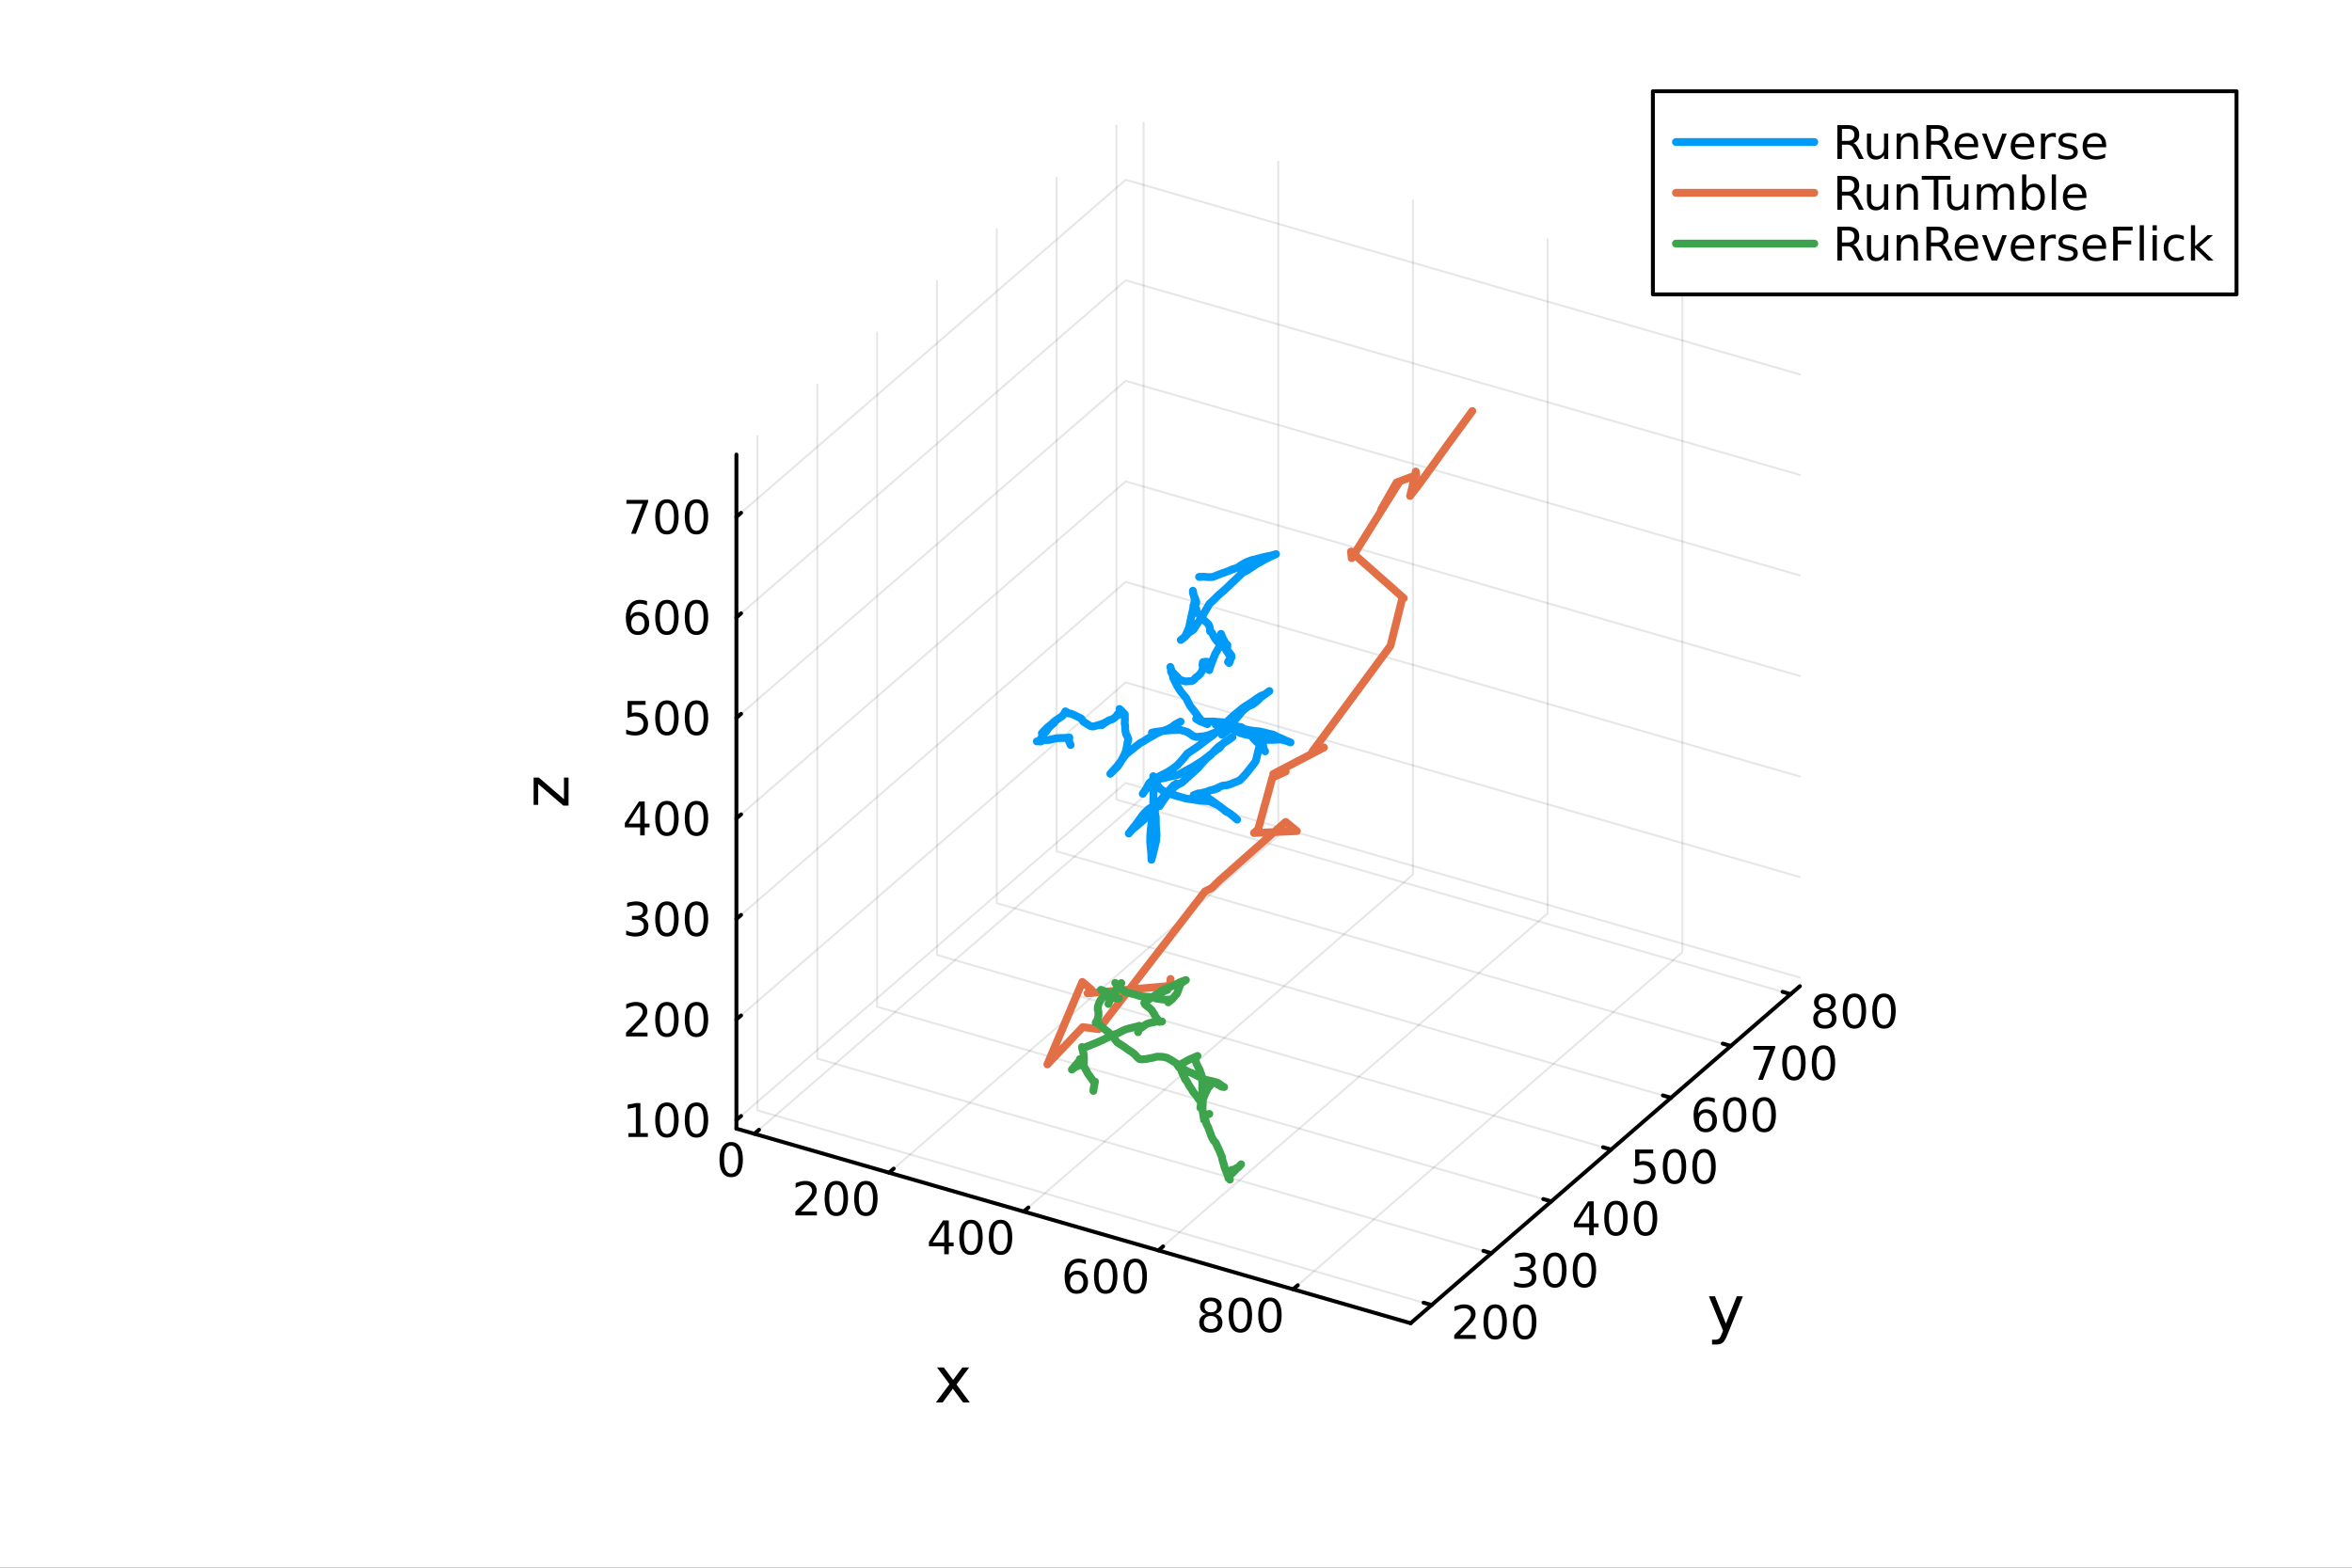 <?xml version="1.0" encoding="utf-8"?>
<svg xmlns="http://www.w3.org/2000/svg" xmlns:xlink="http://www.w3.org/1999/xlink" width="600" height="400" viewBox="0 0 2400 1600">
<rect x="0" y="0" width="2400" height="1600" fill="#333333" stroke="none"/>
<defs>
  <clipPath id="clip290">
    <rect x="0" y="0" width="2400" height="1600"/>
  </clipPath>
</defs>
<path clip-path="url(#clip290)" d="M0 1600 L2400 1600 L2400 0 L0 0  Z" fill="#ffffff" fill-rule="evenodd" fill-opacity="1"/>
<defs>
  <clipPath id="clip291">
    <rect x="480" y="0" width="1681" height="1600"/>
  </clipPath>
</defs>
<defs>
  <clipPath id="clip292">
    <rect x="235" y="47" width="2118" height="1377"/>
  </clipPath>
</defs>
<path clip-path="url(#clip292)" d="M290.553 1773.08 L290.553 1770.96 L291.347 1769.9 L292.721 1770.51 L292.721 1772.63 L291.928 1773.69 L290.553 1773.08  Z" fill="#ffffff" fill-rule="evenodd" fill-opacity="1"/>
<polyline clip-path="url(#clip292)" style="stroke:#000000; stroke-linecap:round; stroke-linejoin:round; stroke-width:2; stroke-opacity:0.1; fill:none" points="769.746,1157.17 1166.94,813.19 1166.94,125.222 "/>
<polyline clip-path="url(#clip292)" style="stroke:#000000; stroke-linecap:round; stroke-linejoin:round; stroke-width:2; stroke-opacity:0.1; fill:none" points="907.183,1196.85 1304.38,852.864 1304.38,164.897 "/>
<polyline clip-path="url(#clip292)" style="stroke:#000000; stroke-linecap:round; stroke-linejoin:round; stroke-width:2; stroke-opacity:0.1; fill:none" points="1044.62,1236.52 1441.82,892.539 1441.82,204.571 "/>
<polyline clip-path="url(#clip292)" style="stroke:#000000; stroke-linecap:round; stroke-linejoin:round; stroke-width:2; stroke-opacity:0.1; fill:none" points="1182.06,1276.2 1579.25,932.214 1579.25,244.246 "/>
<polyline clip-path="url(#clip292)" style="stroke:#000000; stroke-linecap:round; stroke-linejoin:round; stroke-width:2; stroke-opacity:0.1; fill:none" points="1319.49,1315.87 1716.69,971.888 1716.69,283.92 "/>
<polyline clip-path="url(#clip290)" style="stroke:#000000; stroke-linecap:round; stroke-linejoin:round; stroke-width:4; stroke-opacity:1; fill:none" points="751.436,1151.89 1439.4,1350.49 "/>
<polyline clip-path="url(#clip290)" style="stroke:#000000; stroke-linecap:round; stroke-linejoin:round; stroke-width:4; stroke-opacity:1; fill:none" points="769.746,1157.17 774.512,1153.05 "/>
<polyline clip-path="url(#clip290)" style="stroke:#000000; stroke-linecap:round; stroke-linejoin:round; stroke-width:4; stroke-opacity:1; fill:none" points="907.183,1196.85 911.949,1192.72 "/>
<polyline clip-path="url(#clip290)" style="stroke:#000000; stroke-linecap:round; stroke-linejoin:round; stroke-width:4; stroke-opacity:1; fill:none" points="1044.62,1236.52 1049.39,1232.4 "/>
<polyline clip-path="url(#clip290)" style="stroke:#000000; stroke-linecap:round; stroke-linejoin:round; stroke-width:4; stroke-opacity:1; fill:none" points="1182.06,1276.2 1186.82,1272.07 "/>
<polyline clip-path="url(#clip290)" style="stroke:#000000; stroke-linecap:round; stroke-linejoin:round; stroke-width:4; stroke-opacity:1; fill:none" points="1319.49,1315.87 1324.26,1311.74 "/>
<path clip-path="url(#clip290)" d="M746.109 1169.29 Q742.498 1169.29 740.669 1172.86 Q738.864 1176.4 738.864 1183.53 Q738.864 1190.63 740.669 1194.2 Q742.498 1197.74 746.109 1197.74 Q749.743 1197.74 751.549 1194.2 Q753.377 1190.63 753.377 1183.53 Q753.377 1176.4 751.549 1172.86 Q749.743 1169.29 746.109 1169.29 M746.109 1165.59 Q751.919 1165.59 754.975 1170.19 Q758.053 1174.78 758.053 1183.53 Q758.053 1192.25 754.975 1196.86 Q751.919 1201.44 746.109 1201.44 Q740.299 1201.44 737.22 1196.86 Q734.164 1192.25 734.164 1183.53 Q734.164 1174.78 737.22 1170.19 Q740.299 1165.59 746.109 1165.59 Z" fill="#000000" fill-rule="nonzero" fill-opacity="1" /><path clip-path="url(#clip290)" d="M817.25 1236.51 L833.569 1236.51 L833.569 1240.45 L811.625 1240.45 L811.625 1236.51 Q814.287 1233.76 818.87 1229.13 Q823.476 1224.48 824.657 1223.13 Q826.902 1220.61 827.782 1218.87 Q828.685 1217.11 828.685 1215.42 Q828.685 1212.67 826.74 1210.93 Q824.819 1209.2 821.717 1209.2 Q819.518 1209.2 817.064 1209.96 Q814.634 1210.73 811.856 1212.28 L811.856 1207.55 Q814.68 1206.42 817.134 1205.84 Q819.588 1205.26 821.625 1205.26 Q826.995 1205.26 830.189 1207.95 Q833.384 1210.63 833.384 1215.12 Q833.384 1217.25 832.574 1219.17 Q831.787 1221.07 829.68 1223.67 Q829.101 1224.34 826 1227.55 Q822.898 1230.75 817.25 1236.51 Z" fill="#000000" fill-rule="nonzero" fill-opacity="1" /><path clip-path="url(#clip290)" d="M853.384 1208.97 Q849.773 1208.97 847.944 1212.53 Q846.138 1216.07 846.138 1223.2 Q846.138 1230.31 847.944 1233.87 Q849.773 1237.42 853.384 1237.42 Q857.018 1237.42 858.824 1233.87 Q860.652 1230.31 860.652 1223.2 Q860.652 1216.07 858.824 1212.53 Q857.018 1208.97 853.384 1208.97 M853.384 1205.26 Q859.194 1205.26 862.249 1209.87 Q865.328 1214.45 865.328 1223.2 Q865.328 1231.93 862.249 1236.54 Q859.194 1241.12 853.384 1241.12 Q847.574 1241.12 844.495 1236.54 Q841.439 1231.93 841.439 1223.2 Q841.439 1214.45 844.495 1209.87 Q847.574 1205.26 853.384 1205.26 Z" fill="#000000" fill-rule="nonzero" fill-opacity="1" /><path clip-path="url(#clip290)" d="M883.546 1208.97 Q879.935 1208.97 878.106 1212.53 Q876.3 1216.07 876.3 1223.2 Q876.3 1230.31 878.106 1233.87 Q879.935 1237.42 883.546 1237.42 Q887.18 1237.42 888.985 1233.87 Q890.814 1230.31 890.814 1223.2 Q890.814 1216.07 888.985 1212.53 Q887.18 1208.97 883.546 1208.97 M883.546 1205.26 Q889.356 1205.26 892.411 1209.87 Q895.49 1214.45 895.49 1223.2 Q895.49 1231.93 892.411 1236.54 Q889.356 1241.12 883.546 1241.12 Q877.735 1241.12 874.657 1236.54 Q871.601 1231.93 871.601 1223.2 Q871.601 1214.45 874.657 1209.87 Q877.735 1205.26 883.546 1205.26 Z" fill="#000000" fill-rule="nonzero" fill-opacity="1" /><path clip-path="url(#clip290)" d="M963.506 1249.64 L951.7 1268.09 L963.506 1268.09 L963.506 1249.64 M962.279 1245.56 L968.159 1245.56 L968.159 1268.09 L973.089 1268.09 L973.089 1271.97 L968.159 1271.97 L968.159 1280.12 L963.506 1280.12 L963.506 1271.97 L947.904 1271.97 L947.904 1267.46 L962.279 1245.56 Z" fill="#000000" fill-rule="nonzero" fill-opacity="1" /><path clip-path="url(#clip290)" d="M990.82 1248.64 Q987.209 1248.64 985.381 1252.21 Q983.575 1255.75 983.575 1262.88 Q983.575 1269.98 985.381 1273.55 Q987.209 1277.09 990.82 1277.09 Q994.455 1277.09 996.26 1273.55 Q998.089 1269.98 998.089 1262.88 Q998.089 1255.75 996.26 1252.21 Q994.455 1248.64 990.82 1248.64 M990.82 1244.94 Q996.631 1244.94 999.686 1249.54 Q1002.76 1254.13 1002.76 1262.88 Q1002.76 1271.6 999.686 1276.21 Q996.631 1280.79 990.82 1280.79 Q985.01 1280.79 981.932 1276.21 Q978.876 1271.6 978.876 1262.88 Q978.876 1254.13 981.932 1249.54 Q985.01 1244.94 990.82 1244.94 Z" fill="#000000" fill-rule="nonzero" fill-opacity="1" /><path clip-path="url(#clip290)" d="M1020.98 1248.64 Q1017.37 1248.64 1015.54 1252.21 Q1013.74 1255.75 1013.74 1262.88 Q1013.74 1269.98 1015.54 1273.55 Q1017.37 1277.09 1020.98 1277.09 Q1024.62 1277.09 1026.42 1273.55 Q1028.25 1269.98 1028.25 1262.88 Q1028.25 1255.75 1026.42 1252.21 Q1024.62 1248.64 1020.98 1248.64 M1020.98 1244.94 Q1026.79 1244.94 1029.85 1249.54 Q1032.93 1254.13 1032.93 1262.88 Q1032.93 1271.6 1029.85 1276.21 Q1026.79 1280.79 1020.98 1280.79 Q1015.17 1280.79 1012.09 1276.21 Q1009.04 1271.6 1009.04 1262.88 Q1009.04 1254.13 1012.09 1249.54 Q1015.17 1244.94 1020.98 1244.94 Z" fill="#000000" fill-rule="nonzero" fill-opacity="1" /><path clip-path="url(#clip290)" d="M1098.67 1300.65 Q1095.53 1300.65 1093.67 1302.81 Q1091.85 1304.96 1091.85 1308.71 Q1091.85 1312.44 1093.67 1314.61 Q1095.53 1316.76 1098.67 1316.76 Q1101.82 1316.76 1103.65 1314.61 Q1105.5 1312.44 1105.5 1308.71 Q1105.5 1304.96 1103.65 1302.81 Q1101.82 1300.65 1098.67 1300.65 M1107.96 1286 L1107.96 1290.26 Q1106.2 1289.43 1104.39 1288.99 Q1102.61 1288.55 1100.85 1288.55 Q1096.22 1288.55 1093.77 1291.67 Q1091.34 1294.8 1090.99 1301.12 Q1092.35 1299.1 1094.41 1298.04 Q1096.47 1296.95 1098.95 1296.95 Q1104.16 1296.95 1107.17 1300.12 Q1110.2 1303.27 1110.2 1308.71 Q1110.2 1314.03 1107.05 1317.25 Q1103.91 1320.47 1098.67 1320.47 Q1092.68 1320.47 1089.51 1315.89 Q1086.34 1311.28 1086.34 1302.55 Q1086.34 1294.36 1090.23 1289.5 Q1094.11 1284.61 1100.66 1284.61 Q1102.42 1284.61 1104.21 1284.96 Q1106.01 1285.31 1107.96 1286 Z" fill="#000000" fill-rule="nonzero" fill-opacity="1" /><path clip-path="url(#clip290)" d="M1128.26 1288.32 Q1124.65 1288.32 1122.82 1291.88 Q1121.01 1295.42 1121.01 1302.55 Q1121.01 1309.66 1122.82 1313.22 Q1124.65 1316.76 1128.26 1316.76 Q1131.89 1316.76 1133.7 1313.22 Q1135.53 1309.66 1135.53 1302.55 Q1135.53 1295.42 1133.7 1291.88 Q1131.89 1288.32 1128.26 1288.32 M1128.26 1284.61 Q1134.07 1284.61 1137.12 1289.22 Q1140.2 1293.8 1140.2 1302.55 Q1140.2 1311.28 1137.12 1315.89 Q1134.07 1320.47 1128.26 1320.47 Q1122.45 1320.47 1119.37 1315.89 Q1116.31 1311.28 1116.31 1302.55 Q1116.31 1293.8 1119.37 1289.22 Q1122.45 1284.61 1128.26 1284.61 Z" fill="#000000" fill-rule="nonzero" fill-opacity="1" /><path clip-path="url(#clip290)" d="M1158.42 1288.32 Q1154.81 1288.32 1152.98 1291.88 Q1151.17 1295.42 1151.17 1302.55 Q1151.17 1309.66 1152.98 1313.22 Q1154.81 1316.76 1158.42 1316.76 Q1162.05 1316.76 1163.86 1313.22 Q1165.69 1309.66 1165.69 1302.55 Q1165.69 1295.42 1163.86 1291.88 Q1162.05 1288.32 1158.42 1288.32 M1158.42 1284.61 Q1164.23 1284.61 1167.28 1289.22 Q1170.36 1293.8 1170.36 1302.55 Q1170.36 1311.28 1167.28 1315.89 Q1164.23 1320.47 1158.42 1320.47 Q1152.61 1320.47 1149.53 1315.89 Q1146.47 1311.28 1146.47 1302.55 Q1146.47 1293.8 1149.53 1289.22 Q1152.61 1284.61 1158.42 1284.61 Z" fill="#000000" fill-rule="nonzero" fill-opacity="1" /><path clip-path="url(#clip290)" d="M1235.53 1343.06 Q1232.2 1343.06 1230.28 1344.84 Q1228.38 1346.62 1228.38 1349.75 Q1228.38 1352.87 1230.28 1354.66 Q1232.2 1356.44 1235.53 1356.44 Q1238.87 1356.44 1240.79 1354.66 Q1242.71 1352.85 1242.71 1349.75 Q1242.71 1346.62 1240.79 1344.84 Q1238.89 1343.06 1235.53 1343.06 M1230.86 1341.07 Q1227.85 1340.33 1226.16 1338.27 Q1224.49 1336.21 1224.49 1333.25 Q1224.49 1329.1 1227.43 1326.69 Q1230.39 1324.29 1235.53 1324.29 Q1240.69 1324.29 1243.63 1326.69 Q1246.57 1329.1 1246.57 1333.25 Q1246.57 1336.21 1244.88 1338.27 Q1243.22 1340.33 1240.23 1341.07 Q1243.61 1341.86 1245.49 1344.15 Q1247.38 1346.44 1247.38 1349.75 Q1247.38 1354.77 1244.31 1357.46 Q1241.25 1360.14 1235.53 1360.14 Q1229.81 1360.14 1226.74 1357.46 Q1223.68 1354.77 1223.68 1349.75 Q1223.68 1346.44 1225.58 1344.15 Q1227.48 1341.86 1230.86 1341.07 M1229.14 1333.68 Q1229.14 1336.37 1230.81 1337.87 Q1232.5 1339.38 1235.53 1339.38 Q1238.54 1339.38 1240.23 1337.87 Q1241.94 1336.37 1241.94 1333.68 Q1241.94 1331 1240.23 1329.5 Q1238.54 1327.99 1235.53 1327.99 Q1232.5 1327.99 1230.81 1329.5 Q1229.14 1331 1229.14 1333.68 Z" fill="#000000" fill-rule="nonzero" fill-opacity="1" /><path clip-path="url(#clip290)" d="M1265.69 1327.99 Q1262.08 1327.99 1260.25 1331.56 Q1258.45 1335.1 1258.45 1342.23 Q1258.45 1349.33 1260.25 1352.9 Q1262.08 1356.44 1265.69 1356.44 Q1269.33 1356.44 1271.13 1352.9 Q1272.96 1349.33 1272.96 1342.23 Q1272.96 1335.1 1271.13 1331.56 Q1269.33 1327.99 1265.69 1327.99 M1265.69 1324.29 Q1271.5 1324.29 1274.56 1328.89 Q1277.64 1333.48 1277.64 1342.23 Q1277.64 1350.95 1274.56 1355.56 Q1271.5 1360.14 1265.69 1360.14 Q1259.88 1360.14 1256.81 1355.56 Q1253.75 1350.95 1253.75 1342.23 Q1253.75 1333.48 1256.81 1328.89 Q1259.88 1324.29 1265.69 1324.29 Z" fill="#000000" fill-rule="nonzero" fill-opacity="1" /><path clip-path="url(#clip290)" d="M1295.86 1327.99 Q1292.24 1327.99 1290.42 1331.56 Q1288.61 1335.1 1288.61 1342.23 Q1288.61 1349.33 1290.42 1352.9 Q1292.24 1356.44 1295.86 1356.44 Q1299.49 1356.44 1301.3 1352.9 Q1303.12 1349.33 1303.12 1342.23 Q1303.12 1335.1 1301.3 1331.56 Q1299.49 1327.99 1295.86 1327.99 M1295.86 1324.29 Q1301.67 1324.29 1304.72 1328.89 Q1307.8 1333.48 1307.8 1342.23 Q1307.8 1350.95 1304.72 1355.56 Q1301.67 1360.14 1295.86 1360.14 Q1290.05 1360.14 1286.97 1355.56 Q1283.91 1350.95 1283.91 1342.23 Q1283.91 1333.48 1286.97 1328.89 Q1290.05 1324.29 1295.86 1324.29 Z" fill="#000000" fill-rule="nonzero" fill-opacity="1" /><path clip-path="url(#clip290)" d="M988.915 1395.68 L976.024 1413.03 L989.583 1431.33 L982.676 1431.33 L972.3 1417.33 L961.924 1431.33 L955.017 1431.33 L968.863 1412.68 L956.195 1395.68 L963.102 1395.68 L972.555 1408.38 L982.008 1395.68 L988.915 1395.68 Z" fill="#000000" fill-rule="nonzero" fill-opacity="1" /><polyline clip-path="url(#clip292)" style="stroke:#000000; stroke-linecap:round; stroke-linejoin:round; stroke-width:2; stroke-opacity:0.1; fill:none" points="1460.88,1331.89 772.913,1133.29 772.913,445.321 "/>
<polyline clip-path="url(#clip292)" style="stroke:#000000; stroke-linecap:round; stroke-linejoin:round; stroke-width:2; stroke-opacity:0.1; fill:none" points="1521.94,1279.01 833.969,1080.41 833.969,392.445 "/>
<polyline clip-path="url(#clip292)" style="stroke:#000000; stroke-linecap:round; stroke-linejoin:round; stroke-width:2; stroke-opacity:0.1; fill:none" points="1582.99,1226.14 895.026,1027.54 895.026,339.568 "/>
<polyline clip-path="url(#clip292)" style="stroke:#000000; stroke-linecap:round; stroke-linejoin:round; stroke-width:2; stroke-opacity:0.1; fill:none" points="1644.05,1173.26 956.082,974.66 956.082,286.692 "/>
<polyline clip-path="url(#clip292)" style="stroke:#000000; stroke-linecap:round; stroke-linejoin:round; stroke-width:2; stroke-opacity:0.1; fill:none" points="1705.11,1120.38 1017.14,921.783 1017.14,233.815 "/>
<polyline clip-path="url(#clip292)" style="stroke:#000000; stroke-linecap:round; stroke-linejoin:round; stroke-width:2; stroke-opacity:0.1; fill:none" points="1766.16,1067.51 1078.2,868.907 1078.2,180.939 "/>
<polyline clip-path="url(#clip292)" style="stroke:#000000; stroke-linecap:round; stroke-linejoin:round; stroke-width:2; stroke-opacity:0.1; fill:none" points="1827.22,1014.63 1139.25,816.03 1139.25,128.062 "/>
<polyline clip-path="url(#clip290)" style="stroke:#000000; stroke-linecap:round; stroke-linejoin:round; stroke-width:4; stroke-opacity:1; fill:none" points="1439.4,1350.49 1836.6,1006.5 "/>
<polyline clip-path="url(#clip290)" style="stroke:#000000; stroke-linecap:round; stroke-linejoin:round; stroke-width:4; stroke-opacity:1; fill:none" points="1460.88,1331.89 1452.63,1329.51 "/>
<polyline clip-path="url(#clip290)" style="stroke:#000000; stroke-linecap:round; stroke-linejoin:round; stroke-width:4; stroke-opacity:1; fill:none" points="1521.94,1279.01 1513.68,1276.63 "/>
<polyline clip-path="url(#clip290)" style="stroke:#000000; stroke-linecap:round; stroke-linejoin:round; stroke-width:4; stroke-opacity:1; fill:none" points="1582.99,1226.14 1574.74,1223.75 "/>
<polyline clip-path="url(#clip290)" style="stroke:#000000; stroke-linecap:round; stroke-linejoin:round; stroke-width:4; stroke-opacity:1; fill:none" points="1644.05,1173.26 1635.79,1170.88 "/>
<polyline clip-path="url(#clip290)" style="stroke:#000000; stroke-linecap:round; stroke-linejoin:round; stroke-width:4; stroke-opacity:1; fill:none" points="1705.11,1120.38 1696.85,1118 "/>
<polyline clip-path="url(#clip290)" style="stroke:#000000; stroke-linecap:round; stroke-linejoin:round; stroke-width:4; stroke-opacity:1; fill:none" points="1766.16,1067.51 1757.91,1065.12 "/>
<polyline clip-path="url(#clip290)" style="stroke:#000000; stroke-linecap:round; stroke-linejoin:round; stroke-width:4; stroke-opacity:1; fill:none" points="1827.22,1014.63 1818.96,1012.25 "/>
<path clip-path="url(#clip290)" d="M1489.54 1362.52 L1505.86 1362.52 L1505.86 1366.45 L1483.92 1366.45 L1483.92 1362.52 Q1486.58 1359.76 1491.16 1355.13 Q1495.77 1350.48 1496.95 1349.14 Q1499.19 1346.62 1500.07 1344.88 Q1500.98 1343.12 1500.98 1341.43 Q1500.98 1338.68 1499.03 1336.94 Q1497.11 1335.2 1494.01 1335.2 Q1491.81 1335.2 1489.36 1335.97 Q1486.93 1336.73 1484.15 1338.28 L1484.15 1333.56 Q1486.97 1332.43 1489.43 1331.85 Q1491.88 1331.27 1493.92 1331.27 Q1499.29 1331.27 1502.48 1333.95 Q1505.68 1336.64 1505.68 1341.13 Q1505.68 1343.26 1504.87 1345.18 Q1504.08 1347.08 1501.97 1349.67 Q1501.39 1350.34 1498.29 1353.56 Q1495.19 1356.75 1489.54 1362.52 Z" fill="#000000" fill-rule="nonzero" fill-opacity="1" /><path clip-path="url(#clip290)" d="M1525.68 1334.97 Q1522.07 1334.97 1520.24 1338.54 Q1518.43 1342.08 1518.43 1349.21 Q1518.43 1356.31 1520.24 1359.88 Q1522.07 1363.42 1525.68 1363.42 Q1529.31 1363.42 1531.12 1359.88 Q1532.94 1356.31 1532.94 1349.21 Q1532.94 1342.08 1531.12 1338.54 Q1529.31 1334.97 1525.68 1334.97 M1525.68 1331.27 Q1531.49 1331.27 1534.54 1335.87 Q1537.62 1340.46 1537.62 1349.21 Q1537.62 1357.93 1534.54 1362.54 Q1531.49 1367.12 1525.68 1367.12 Q1519.87 1367.12 1516.79 1362.54 Q1513.73 1357.93 1513.73 1349.21 Q1513.73 1340.46 1516.79 1335.87 Q1519.87 1331.27 1525.68 1331.27 Z" fill="#000000" fill-rule="nonzero" fill-opacity="1" /><path clip-path="url(#clip290)" d="M1555.84 1334.97 Q1552.23 1334.97 1550.4 1338.54 Q1548.59 1342.08 1548.59 1349.21 Q1548.59 1356.31 1550.4 1359.88 Q1552.23 1363.42 1555.84 1363.42 Q1559.47 1363.42 1561.28 1359.88 Q1563.11 1356.31 1563.11 1349.21 Q1563.11 1342.08 1561.28 1338.54 Q1559.47 1334.97 1555.84 1334.97 M1555.84 1331.27 Q1561.65 1331.27 1564.7 1335.87 Q1567.78 1340.46 1567.78 1349.21 Q1567.78 1357.93 1564.7 1362.54 Q1561.65 1367.12 1555.84 1367.12 Q1550.03 1367.12 1546.95 1362.54 Q1543.89 1357.93 1543.89 1349.21 Q1543.89 1340.46 1546.95 1335.87 Q1550.03 1331.27 1555.84 1331.27 Z" fill="#000000" fill-rule="nonzero" fill-opacity="1" /><path clip-path="url(#clip290)" d="M1560.6 1294.94 Q1563.95 1295.66 1565.83 1297.93 Q1567.73 1300.2 1567.73 1303.53 Q1567.73 1308.65 1564.21 1311.45 Q1560.69 1314.25 1554.21 1314.25 Q1552.03 1314.25 1549.72 1313.81 Q1547.43 1313.39 1544.97 1312.53 L1544.97 1308.02 Q1546.92 1309.16 1549.23 1309.73 Q1551.55 1310.31 1554.07 1310.31 Q1558.47 1310.31 1560.76 1308.58 Q1563.08 1306.84 1563.08 1303.53 Q1563.08 1300.47 1560.92 1298.76 Q1558.79 1297.03 1554.97 1297.03 L1550.95 1297.03 L1550.95 1293.18 L1555.16 1293.18 Q1558.61 1293.18 1560.44 1291.82 Q1562.27 1290.43 1562.27 1287.84 Q1562.27 1285.17 1560.37 1283.76 Q1558.49 1282.33 1554.97 1282.33 Q1553.05 1282.33 1550.85 1282.74 Q1548.65 1283.16 1546.02 1284.04 L1546.02 1279.87 Q1548.68 1279.13 1550.99 1278.76 Q1553.33 1278.39 1555.39 1278.39 Q1560.71 1278.39 1563.82 1280.82 Q1566.92 1283.23 1566.92 1287.35 Q1566.92 1290.22 1565.27 1292.21 Q1563.63 1294.18 1560.6 1294.94 Z" fill="#000000" fill-rule="nonzero" fill-opacity="1" /><path clip-path="url(#clip290)" d="M1586.59 1282.1 Q1582.98 1282.1 1581.15 1285.66 Q1579.35 1289.2 1579.35 1296.33 Q1579.35 1303.44 1581.15 1307 Q1582.98 1310.54 1586.59 1310.54 Q1590.23 1310.54 1592.03 1307 Q1593.86 1303.44 1593.86 1296.33 Q1593.86 1289.2 1592.03 1285.66 Q1590.23 1282.1 1586.59 1282.1 M1586.59 1278.39 Q1592.4 1278.39 1595.46 1283 Q1598.54 1287.58 1598.54 1296.33 Q1598.54 1305.06 1595.46 1309.66 Q1592.4 1314.25 1586.59 1314.25 Q1580.78 1314.25 1577.7 1309.66 Q1574.65 1305.06 1574.65 1296.33 Q1574.65 1287.58 1577.7 1283 Q1580.78 1278.39 1586.59 1278.39 Z" fill="#000000" fill-rule="nonzero" fill-opacity="1" /><path clip-path="url(#clip290)" d="M1616.76 1282.1 Q1613.14 1282.1 1611.32 1285.66 Q1609.51 1289.2 1609.51 1296.33 Q1609.51 1303.44 1611.32 1307 Q1613.14 1310.54 1616.76 1310.54 Q1620.39 1310.54 1622.2 1307 Q1624.02 1303.44 1624.02 1296.33 Q1624.02 1289.2 1622.2 1285.66 Q1620.39 1282.1 1616.76 1282.1 M1616.76 1278.39 Q1622.57 1278.39 1625.62 1283 Q1628.7 1287.58 1628.7 1296.33 Q1628.7 1305.06 1625.62 1309.66 Q1622.57 1314.25 1616.76 1314.25 Q1610.95 1314.25 1607.87 1309.66 Q1604.81 1305.06 1604.81 1296.33 Q1604.81 1287.58 1607.87 1283 Q1610.95 1278.39 1616.76 1278.39 Z" fill="#000000" fill-rule="nonzero" fill-opacity="1" /><path clip-path="url(#clip290)" d="M1621.63 1230.21 L1609.83 1248.66 L1621.63 1248.66 L1621.63 1230.21 M1620.41 1226.14 L1626.28 1226.14 L1626.28 1248.66 L1631.22 1248.66 L1631.22 1252.55 L1626.28 1252.55 L1626.28 1260.7 L1621.63 1260.7 L1621.63 1252.55 L1606.03 1252.55 L1606.03 1248.04 L1620.41 1226.14 Z" fill="#000000" fill-rule="nonzero" fill-opacity="1" /><path clip-path="url(#clip290)" d="M1648.95 1229.22 Q1645.34 1229.22 1643.51 1232.78 Q1641.7 1236.33 1641.7 1243.45 Q1641.7 1250.56 1643.51 1254.13 Q1645.34 1257.67 1648.95 1257.67 Q1652.58 1257.67 1654.39 1254.13 Q1656.22 1250.56 1656.22 1243.45 Q1656.22 1236.33 1654.39 1232.78 Q1652.58 1229.22 1648.95 1229.22 M1648.95 1225.52 Q1654.76 1225.52 1657.81 1230.12 Q1660.89 1234.7 1660.89 1243.45 Q1660.89 1252.18 1657.81 1256.79 Q1654.76 1261.37 1648.95 1261.37 Q1643.14 1261.37 1640.06 1256.79 Q1637 1252.18 1637 1243.45 Q1637 1234.7 1640.06 1230.12 Q1643.14 1225.52 1648.95 1225.52 Z" fill="#000000" fill-rule="nonzero" fill-opacity="1" /><path clip-path="url(#clip290)" d="M1679.11 1229.22 Q1675.5 1229.22 1673.67 1232.78 Q1671.86 1236.33 1671.86 1243.45 Q1671.86 1250.56 1673.67 1254.13 Q1675.5 1257.67 1679.11 1257.67 Q1682.74 1257.67 1684.55 1254.13 Q1686.38 1250.56 1686.38 1243.45 Q1686.38 1236.33 1684.55 1232.78 Q1682.74 1229.22 1679.11 1229.22 M1679.11 1225.52 Q1684.92 1225.52 1687.97 1230.12 Q1691.05 1234.7 1691.05 1243.45 Q1691.05 1252.18 1687.97 1256.79 Q1684.92 1261.37 1679.11 1261.37 Q1673.3 1261.37 1670.22 1256.79 Q1667.16 1252.18 1667.16 1243.45 Q1667.16 1234.7 1670.22 1230.12 Q1673.3 1225.52 1679.11 1225.52 Z" fill="#000000" fill-rule="nonzero" fill-opacity="1" /><path clip-path="url(#clip290)" d="M1668.54 1173.26 L1686.9 1173.26 L1686.9 1177.2 L1672.83 1177.2 L1672.83 1185.67 Q1673.85 1185.32 1674.86 1185.16 Q1675.88 1184.98 1676.9 1184.98 Q1682.69 1184.98 1686.07 1188.15 Q1689.45 1191.32 1689.45 1196.74 Q1689.45 1202.31 1685.98 1205.42 Q1682.5 1208.49 1676.18 1208.49 Q1674.01 1208.49 1671.74 1208.12 Q1669.49 1207.75 1667.09 1207.01 L1667.09 1202.31 Q1669.17 1203.45 1671.39 1204 Q1673.61 1204.56 1676.09 1204.56 Q1680.1 1204.56 1682.43 1202.45 Q1684.77 1200.35 1684.77 1196.74 Q1684.77 1193.12 1682.43 1191.02 Q1680.1 1188.91 1676.09 1188.91 Q1674.22 1188.91 1672.34 1189.33 Q1670.49 1189.74 1668.54 1190.62 L1668.54 1173.26 Z" fill="#000000" fill-rule="nonzero" fill-opacity="1" /><path clip-path="url(#clip290)" d="M1708.66 1176.34 Q1705.05 1176.34 1703.22 1179.91 Q1701.42 1183.45 1701.42 1190.58 Q1701.42 1197.68 1703.22 1201.25 Q1705.05 1204.79 1708.66 1204.79 Q1712.29 1204.79 1714.1 1201.25 Q1715.93 1197.68 1715.93 1190.58 Q1715.93 1183.45 1714.1 1179.91 Q1712.29 1176.34 1708.66 1176.34 M1708.66 1172.64 Q1714.47 1172.64 1717.53 1177.25 Q1720.6 1181.83 1720.6 1190.58 Q1720.6 1199.31 1717.53 1203.91 Q1714.47 1208.49 1708.66 1208.49 Q1702.85 1208.49 1699.77 1203.91 Q1696.72 1199.31 1696.72 1190.58 Q1696.72 1181.83 1699.77 1177.25 Q1702.85 1172.64 1708.66 1172.64 Z" fill="#000000" fill-rule="nonzero" fill-opacity="1" /><path clip-path="url(#clip290)" d="M1738.82 1176.34 Q1735.21 1176.34 1733.38 1179.91 Q1731.58 1183.45 1731.58 1190.58 Q1731.58 1197.68 1733.38 1201.25 Q1735.21 1204.79 1738.82 1204.79 Q1742.46 1204.79 1744.26 1201.25 Q1746.09 1197.68 1746.09 1190.58 Q1746.09 1183.45 1744.26 1179.91 Q1742.46 1176.34 1738.82 1176.34 M1738.82 1172.64 Q1744.63 1172.64 1747.69 1177.25 Q1750.77 1181.83 1750.77 1190.58 Q1750.77 1199.31 1747.69 1203.91 Q1744.63 1208.49 1738.82 1208.49 Q1733.01 1208.49 1729.93 1203.91 Q1726.88 1199.31 1726.88 1190.58 Q1726.88 1181.83 1729.93 1177.25 Q1733.01 1172.64 1738.82 1172.64 Z" fill="#000000" fill-rule="nonzero" fill-opacity="1" /><path clip-path="url(#clip290)" d="M1740.48 1135.8 Q1737.33 1135.8 1735.48 1137.96 Q1733.65 1140.11 1733.65 1143.86 Q1733.65 1147.59 1735.48 1149.76 Q1737.33 1151.91 1740.48 1151.91 Q1743.63 1151.91 1745.46 1149.76 Q1747.31 1147.59 1747.31 1143.86 Q1747.31 1140.11 1745.46 1137.96 Q1743.63 1135.8 1740.48 1135.8 M1749.76 1121.15 L1749.76 1125.41 Q1748 1124.58 1746.2 1124.14 Q1744.42 1123.7 1742.66 1123.7 Q1738.03 1123.7 1735.57 1126.82 Q1733.14 1129.95 1732.8 1136.27 Q1734.16 1134.25 1736.22 1133.19 Q1738.28 1132.1 1740.76 1132.1 Q1745.97 1132.1 1748.98 1135.27 Q1752.01 1138.42 1752.01 1143.86 Q1752.01 1149.18 1748.86 1152.4 Q1745.71 1155.62 1740.48 1155.62 Q1734.49 1155.62 1731.31 1151.04 Q1728.14 1146.43 1728.14 1137.7 Q1728.14 1129.51 1732.03 1124.65 Q1735.92 1119.76 1742.47 1119.76 Q1744.23 1119.76 1746.01 1120.11 Q1747.82 1120.46 1749.76 1121.15 Z" fill="#000000" fill-rule="nonzero" fill-opacity="1" /><path clip-path="url(#clip290)" d="M1770.06 1123.47 Q1766.45 1123.47 1764.62 1127.03 Q1762.82 1130.57 1762.82 1137.7 Q1762.82 1144.81 1764.62 1148.37 Q1766.45 1151.91 1770.06 1151.91 Q1773.7 1151.91 1775.5 1148.37 Q1777.33 1144.81 1777.33 1137.7 Q1777.33 1130.57 1775.5 1127.03 Q1773.7 1123.47 1770.06 1123.47 M1770.06 1119.76 Q1775.87 1119.76 1778.93 1124.37 Q1782.01 1128.95 1782.01 1137.7 Q1782.01 1146.43 1778.93 1151.04 Q1775.87 1155.62 1770.06 1155.62 Q1764.25 1155.62 1761.18 1151.04 Q1758.12 1146.43 1758.12 1137.7 Q1758.12 1128.95 1761.18 1124.37 Q1764.25 1119.76 1770.06 1119.76 Z" fill="#000000" fill-rule="nonzero" fill-opacity="1" /><path clip-path="url(#clip290)" d="M1800.23 1123.47 Q1796.61 1123.47 1794.79 1127.03 Q1792.98 1130.57 1792.98 1137.7 Q1792.98 1144.81 1794.79 1148.37 Q1796.61 1151.91 1800.23 1151.91 Q1803.86 1151.91 1805.67 1148.37 Q1807.49 1144.81 1807.49 1137.7 Q1807.49 1130.57 1805.67 1127.03 Q1803.86 1123.47 1800.23 1123.47 M1800.23 1119.76 Q1806.04 1119.76 1809.09 1124.37 Q1812.17 1128.95 1812.17 1137.7 Q1812.17 1146.43 1809.09 1151.04 Q1806.04 1155.62 1800.23 1155.62 Q1794.42 1155.62 1791.34 1151.04 Q1788.28 1146.43 1788.28 1137.7 Q1788.28 1128.95 1791.34 1124.37 Q1794.42 1119.76 1800.23 1119.76 Z" fill="#000000" fill-rule="nonzero" fill-opacity="1" /><path clip-path="url(#clip290)" d="M1789.2 1067.51 L1811.42 1067.51 L1811.42 1069.5 L1798.88 1102.07 L1793.99 1102.07 L1805.8 1071.45 L1789.2 1071.45 L1789.2 1067.51 Z" fill="#000000" fill-rule="nonzero" fill-opacity="1" /><path clip-path="url(#clip290)" d="M1830.54 1070.59 Q1826.93 1070.59 1825.1 1074.15 Q1823.3 1077.7 1823.3 1084.83 Q1823.3 1091.93 1825.1 1095.5 Q1826.93 1099.04 1830.54 1099.04 Q1834.18 1099.04 1835.98 1095.5 Q1837.81 1091.93 1837.81 1084.83 Q1837.81 1077.7 1835.98 1074.15 Q1834.18 1070.59 1830.54 1070.59 M1830.54 1066.89 Q1836.35 1066.89 1839.41 1071.49 Q1842.49 1076.08 1842.49 1084.83 Q1842.49 1093.55 1839.41 1098.16 Q1836.35 1102.74 1830.54 1102.74 Q1824.73 1102.74 1821.65 1098.16 Q1818.6 1093.55 1818.6 1084.83 Q1818.6 1076.08 1821.65 1071.49 Q1824.73 1066.89 1830.54 1066.89 Z" fill="#000000" fill-rule="nonzero" fill-opacity="1" /><path clip-path="url(#clip290)" d="M1860.7 1070.59 Q1857.09 1070.59 1855.26 1074.15 Q1853.46 1077.7 1853.46 1084.83 Q1853.46 1091.93 1855.26 1095.5 Q1857.09 1099.04 1860.7 1099.04 Q1864.34 1099.04 1866.14 1095.5 Q1867.97 1091.93 1867.97 1084.83 Q1867.97 1077.7 1866.14 1074.15 Q1864.34 1070.59 1860.7 1070.59 M1860.7 1066.89 Q1866.51 1066.89 1869.57 1071.49 Q1872.65 1076.08 1872.65 1084.83 Q1872.65 1093.55 1869.57 1098.16 Q1866.51 1102.74 1860.7 1102.74 Q1854.89 1102.74 1851.82 1098.16 Q1848.76 1093.55 1848.76 1084.83 Q1848.76 1076.08 1851.82 1071.49 Q1854.89 1066.89 1860.7 1066.89 Z" fill="#000000" fill-rule="nonzero" fill-opacity="1" /><path clip-path="url(#clip290)" d="M1862.11 1032.78 Q1858.77 1032.78 1856.85 1034.56 Q1854.96 1036.35 1854.96 1039.47 Q1854.96 1042.6 1856.85 1044.38 Q1858.77 1046.16 1862.11 1046.16 Q1865.44 1046.16 1867.36 1044.38 Q1869.28 1042.57 1869.28 1039.47 Q1869.28 1036.35 1867.36 1034.56 Q1865.46 1032.78 1862.11 1032.78 M1857.43 1030.79 Q1854.42 1030.05 1852.73 1027.99 Q1851.07 1025.93 1851.07 1022.97 Q1851.07 1018.82 1854.01 1016.42 Q1856.97 1014.01 1862.11 1014.01 Q1867.27 1014.01 1870.21 1016.42 Q1873.15 1018.82 1873.15 1022.97 Q1873.15 1025.93 1871.46 1027.99 Q1869.79 1030.05 1866.81 1030.79 Q1870.19 1031.58 1872.06 1033.87 Q1873.96 1036.16 1873.96 1039.47 Q1873.96 1044.5 1870.88 1047.18 Q1867.83 1049.87 1862.11 1049.87 Q1856.39 1049.87 1853.31 1047.18 Q1850.26 1044.5 1850.26 1039.47 Q1850.26 1036.16 1852.15 1033.87 Q1854.05 1031.58 1857.43 1030.79 M1855.72 1023.41 Q1855.72 1026.09 1857.39 1027.6 Q1859.08 1029.1 1862.11 1029.1 Q1865.12 1029.1 1866.81 1027.6 Q1868.52 1026.09 1868.52 1023.41 Q1868.52 1020.72 1866.81 1019.22 Q1865.12 1017.71 1862.11 1017.71 Q1859.08 1017.71 1857.39 1019.22 Q1855.72 1020.72 1855.72 1023.41 Z" fill="#000000" fill-rule="nonzero" fill-opacity="1" /><path clip-path="url(#clip290)" d="M1892.27 1017.71 Q1888.66 1017.71 1886.83 1021.28 Q1885.02 1024.82 1885.02 1031.95 Q1885.02 1039.06 1886.83 1042.62 Q1888.66 1046.16 1892.27 1046.16 Q1895.9 1046.16 1897.71 1042.62 Q1899.54 1039.06 1899.54 1031.95 Q1899.54 1024.82 1897.71 1021.28 Q1895.9 1017.71 1892.27 1017.71 M1892.27 1014.01 Q1898.08 1014.01 1901.14 1018.62 Q1904.21 1023.2 1904.21 1031.95 Q1904.21 1040.68 1901.14 1045.28 Q1898.08 1049.87 1892.27 1049.87 Q1886.46 1049.87 1883.38 1045.28 Q1880.33 1040.68 1880.33 1031.95 Q1880.33 1023.2 1883.38 1018.62 Q1886.46 1014.01 1892.27 1014.01 Z" fill="#000000" fill-rule="nonzero" fill-opacity="1" /><path clip-path="url(#clip290)" d="M1922.43 1017.71 Q1918.82 1017.71 1916.99 1021.28 Q1915.19 1024.82 1915.19 1031.95 Q1915.19 1039.06 1916.99 1042.62 Q1918.82 1046.16 1922.43 1046.16 Q1926.07 1046.16 1927.87 1042.62 Q1929.7 1039.06 1929.7 1031.95 Q1929.7 1024.82 1927.87 1021.28 Q1926.07 1017.71 1922.43 1017.71 M1922.43 1014.01 Q1928.24 1014.01 1931.3 1018.62 Q1934.38 1023.2 1934.38 1031.95 Q1934.38 1040.68 1931.3 1045.28 Q1928.24 1049.87 1922.43 1049.87 Q1916.62 1049.87 1913.54 1045.28 Q1910.49 1040.68 1910.49 1031.95 Q1910.49 1023.2 1913.54 1018.62 Q1916.62 1014.01 1922.43 1014.01 Z" fill="#000000" fill-rule="nonzero" fill-opacity="1" /><path clip-path="url(#clip290)" d="M1762.81 1361.95 Q1760.33 1368.32 1757.97 1370.26 Q1755.62 1372.2 1751.67 1372.2 L1746.99 1372.2 L1746.99 1367.3 L1750.43 1367.3 Q1752.85 1367.3 1754.18 1366.15 Q1755.52 1365.01 1757.14 1360.74 L1758.2 1358.07 L1743.78 1322.99 L1749.98 1322.99 L1761.12 1350.87 L1772.26 1322.99 L1778.47 1322.99 L1762.81 1361.95 Z" fill="#000000" fill-rule="nonzero" fill-opacity="1" /><polyline clip-path="url(#clip292)" style="stroke:#000000; stroke-linecap:round; stroke-linejoin:round; stroke-width:2; stroke-opacity:0.1; fill:none" points="751.436,1143.11 1148.63,799.126 1836.6,997.725 "/>
<polyline clip-path="url(#clip292)" style="stroke:#000000; stroke-linecap:round; stroke-linejoin:round; stroke-width:2; stroke-opacity:0.1; fill:none" points="751.436,1040.51 1148.63,696.524 1836.6,895.123 "/>
<polyline clip-path="url(#clip292)" style="stroke:#000000; stroke-linecap:round; stroke-linejoin:round; stroke-width:2; stroke-opacity:0.1; fill:none" points="751.436,937.906 1148.63,593.922 1836.6,792.522 "/>
<polyline clip-path="url(#clip292)" style="stroke:#000000; stroke-linecap:round; stroke-linejoin:round; stroke-width:2; stroke-opacity:0.1; fill:none" points="751.436,835.305 1148.63,491.321 1836.6,689.92 "/>
<polyline clip-path="url(#clip292)" style="stroke:#000000; stroke-linecap:round; stroke-linejoin:round; stroke-width:2; stroke-opacity:0.1; fill:none" points="751.436,732.703 1148.63,388.719 1836.6,587.318 "/>
<polyline clip-path="url(#clip292)" style="stroke:#000000; stroke-linecap:round; stroke-linejoin:round; stroke-width:2; stroke-opacity:0.1; fill:none" points="751.436,630.101 1148.63,286.118 1836.6,484.717 "/>
<polyline clip-path="url(#clip292)" style="stroke:#000000; stroke-linecap:round; stroke-linejoin:round; stroke-width:2; stroke-opacity:0.1; fill:none" points="751.436,527.5 1148.63,183.516 1836.6,382.115 "/>
<polyline clip-path="url(#clip290)" style="stroke:#000000; stroke-linecap:round; stroke-linejoin:round; stroke-width:4; stroke-opacity:1; fill:none" points="751.436,1151.89 751.436,463.92 "/>
<polyline clip-path="url(#clip290)" style="stroke:#000000; stroke-linecap:round; stroke-linejoin:round; stroke-width:4; stroke-opacity:1; fill:none" points="751.436,1143.11 756.203,1138.98 "/>
<polyline clip-path="url(#clip290)" style="stroke:#000000; stroke-linecap:round; stroke-linejoin:round; stroke-width:4; stroke-opacity:1; fill:none" points="751.436,1040.51 756.203,1036.38 "/>
<polyline clip-path="url(#clip290)" style="stroke:#000000; stroke-linecap:round; stroke-linejoin:round; stroke-width:4; stroke-opacity:1; fill:none" points="751.436,937.906 756.203,933.779 "/>
<polyline clip-path="url(#clip290)" style="stroke:#000000; stroke-linecap:round; stroke-linejoin:round; stroke-width:4; stroke-opacity:1; fill:none" points="751.436,835.305 756.203,831.177 "/>
<polyline clip-path="url(#clip290)" style="stroke:#000000; stroke-linecap:round; stroke-linejoin:round; stroke-width:4; stroke-opacity:1; fill:none" points="751.436,732.703 756.203,728.575 "/>
<polyline clip-path="url(#clip290)" style="stroke:#000000; stroke-linecap:round; stroke-linejoin:round; stroke-width:4; stroke-opacity:1; fill:none" points="751.436,630.101 756.203,625.974 "/>
<polyline clip-path="url(#clip290)" style="stroke:#000000; stroke-linecap:round; stroke-linejoin:round; stroke-width:4; stroke-opacity:1; fill:none" points="751.436,527.5 756.203,523.372 "/>
<path clip-path="url(#clip290)" d="M641.178 1156.45 L648.817 1156.45 L648.817 1130.09 L640.507 1131.76 L640.507 1127.5 L648.771 1125.83 L653.447 1125.83 L653.447 1156.45 L661.086 1156.45 L661.086 1160.39 L641.178 1160.39 L641.178 1156.45 Z" fill="#000000" fill-rule="nonzero" fill-opacity="1" /><path clip-path="url(#clip290)" d="M680.53 1128.91 Q676.919 1128.91 675.09 1132.47 Q673.285 1136.01 673.285 1143.14 Q673.285 1150.25 675.09 1153.82 Q676.919 1157.36 680.53 1157.36 Q684.164 1157.36 685.97 1153.82 Q687.798 1150.25 687.798 1143.14 Q687.798 1136.01 685.97 1132.47 Q684.164 1128.91 680.53 1128.91 M680.53 1125.2 Q686.34 1125.2 689.396 1129.81 Q692.474 1134.39 692.474 1143.14 Q692.474 1151.87 689.396 1156.48 Q686.34 1161.06 680.53 1161.06 Q674.72 1161.06 671.641 1156.48 Q668.586 1151.87 668.586 1143.14 Q668.586 1134.39 671.641 1129.81 Q674.72 1125.2 680.53 1125.2 Z" fill="#000000" fill-rule="nonzero" fill-opacity="1" /><path clip-path="url(#clip290)" d="M710.692 1128.91 Q707.081 1128.91 705.252 1132.47 Q703.447 1136.01 703.447 1143.14 Q703.447 1150.25 705.252 1153.82 Q707.081 1157.36 710.692 1157.36 Q714.326 1157.36 716.132 1153.82 Q717.96 1150.25 717.96 1143.14 Q717.96 1136.01 716.132 1132.47 Q714.326 1128.91 710.692 1128.91 M710.692 1125.2 Q716.502 1125.2 719.558 1129.81 Q722.636 1134.39 722.636 1143.14 Q722.636 1151.87 719.558 1156.48 Q716.502 1161.06 710.692 1161.06 Q704.882 1161.06 701.803 1156.48 Q698.747 1151.87 698.747 1143.14 Q698.747 1134.39 701.803 1129.81 Q704.882 1125.2 710.692 1125.2 Z" fill="#000000" fill-rule="nonzero" fill-opacity="1" /><path clip-path="url(#clip290)" d="M644.396 1053.85 L660.715 1053.85 L660.715 1057.79 L638.771 1057.79 L638.771 1053.85 Q641.433 1051.1 646.016 1046.47 Q650.623 1041.82 651.803 1040.47 Q654.049 1037.95 654.928 1036.21 Q655.831 1034.45 655.831 1032.77 Q655.831 1030.01 653.887 1028.27 Q651.965 1026.54 648.863 1026.54 Q646.664 1026.54 644.211 1027.3 Q641.78 1028.07 639.002 1029.62 L639.002 1024.89 Q641.826 1023.76 644.28 1023.18 Q646.734 1022.6 648.771 1022.6 Q654.141 1022.6 657.336 1025.29 Q660.53 1027.97 660.53 1032.46 Q660.53 1034.59 659.72 1036.52 Q658.933 1038.41 656.826 1041.01 Q656.248 1041.68 653.146 1044.89 Q650.044 1048.09 644.396 1053.85 Z" fill="#000000" fill-rule="nonzero" fill-opacity="1" /><path clip-path="url(#clip290)" d="M680.53 1026.31 Q676.919 1026.31 675.09 1029.87 Q673.285 1033.41 673.285 1040.54 Q673.285 1047.65 675.09 1051.21 Q676.919 1054.76 680.53 1054.76 Q684.164 1054.76 685.97 1051.21 Q687.798 1047.65 687.798 1040.54 Q687.798 1033.41 685.97 1029.87 Q684.164 1026.31 680.53 1026.31 M680.53 1022.6 Q686.34 1022.6 689.396 1027.21 Q692.474 1031.79 692.474 1040.54 Q692.474 1049.27 689.396 1053.88 Q686.34 1058.46 680.53 1058.46 Q674.72 1058.46 671.641 1053.88 Q668.586 1049.27 668.586 1040.54 Q668.586 1031.79 671.641 1027.21 Q674.72 1022.6 680.53 1022.6 Z" fill="#000000" fill-rule="nonzero" fill-opacity="1" /><path clip-path="url(#clip290)" d="M710.692 1026.31 Q707.081 1026.31 705.252 1029.87 Q703.447 1033.41 703.447 1040.54 Q703.447 1047.65 705.252 1051.21 Q707.081 1054.76 710.692 1054.76 Q714.326 1054.76 716.132 1051.21 Q717.96 1047.65 717.96 1040.54 Q717.96 1033.41 716.132 1029.87 Q714.326 1026.31 710.692 1026.31 M710.692 1022.6 Q716.502 1022.6 719.558 1027.21 Q722.636 1031.79 722.636 1040.54 Q722.636 1049.27 719.558 1053.88 Q716.502 1058.46 710.692 1058.46 Q704.882 1058.46 701.803 1053.88 Q698.747 1049.27 698.747 1040.54 Q698.747 1031.79 701.803 1027.21 Q704.882 1022.6 710.692 1022.6 Z" fill="#000000" fill-rule="nonzero" fill-opacity="1" /><path clip-path="url(#clip290)" d="M654.535 936.552 Q657.891 937.27 659.766 939.538 Q661.664 941.807 661.664 945.14 Q661.664 950.256 658.146 953.057 Q654.627 955.858 648.146 955.858 Q645.97 955.858 643.655 955.418 Q641.364 955.001 638.91 954.145 L638.91 949.631 Q640.854 950.765 643.169 951.344 Q645.484 951.923 648.007 951.923 Q652.405 951.923 654.697 950.186 Q657.012 948.45 657.012 945.14 Q657.012 942.085 654.859 940.372 Q652.729 938.636 648.91 938.636 L644.882 938.636 L644.882 934.793 L649.095 934.793 Q652.544 934.793 654.373 933.427 Q656.201 932.038 656.201 929.446 Q656.201 926.784 654.303 925.372 Q652.428 923.937 648.91 923.937 Q646.988 923.937 644.789 924.353 Q642.59 924.77 639.951 925.65 L639.951 921.483 Q642.614 920.742 644.928 920.372 Q647.266 920.001 649.326 920.001 Q654.65 920.001 657.752 922.432 Q660.854 924.839 660.854 928.96 Q660.854 931.83 659.211 933.821 Q657.567 935.788 654.535 936.552 Z" fill="#000000" fill-rule="nonzero" fill-opacity="1" /><path clip-path="url(#clip290)" d="M680.53 923.705 Q676.919 923.705 675.09 927.27 Q673.285 930.812 673.285 937.941 Q673.285 945.048 675.09 948.612 Q676.919 952.154 680.53 952.154 Q684.164 952.154 685.97 948.612 Q687.798 945.048 687.798 937.941 Q687.798 930.812 685.97 927.27 Q684.164 923.705 680.53 923.705 M680.53 920.001 Q686.34 920.001 689.396 924.608 Q692.474 929.191 692.474 937.941 Q692.474 946.668 689.396 951.274 Q686.34 955.858 680.53 955.858 Q674.72 955.858 671.641 951.274 Q668.586 946.668 668.586 937.941 Q668.586 929.191 671.641 924.608 Q674.72 920.001 680.53 920.001 Z" fill="#000000" fill-rule="nonzero" fill-opacity="1" /><path clip-path="url(#clip290)" d="M710.692 923.705 Q707.081 923.705 705.252 927.27 Q703.447 930.812 703.447 937.941 Q703.447 945.048 705.252 948.612 Q707.081 952.154 710.692 952.154 Q714.326 952.154 716.132 948.612 Q717.96 945.048 717.96 937.941 Q717.96 930.812 716.132 927.27 Q714.326 923.705 710.692 923.705 M710.692 920.001 Q716.502 920.001 719.558 924.608 Q722.636 929.191 722.636 937.941 Q722.636 946.668 719.558 951.274 Q716.502 955.858 710.692 955.858 Q704.882 955.858 701.803 951.274 Q698.747 946.668 698.747 937.941 Q698.747 929.191 701.803 924.608 Q704.882 920.001 710.692 920.001 Z" fill="#000000" fill-rule="nonzero" fill-opacity="1" /><path clip-path="url(#clip290)" d="M653.215 822.099 L641.41 840.548 L653.215 840.548 L653.215 822.099 M651.988 818.025 L657.868 818.025 L657.868 840.548 L662.799 840.548 L662.799 844.437 L657.868 844.437 L657.868 852.585 L653.215 852.585 L653.215 844.437 L637.614 844.437 L637.614 839.923 L651.988 818.025 Z" fill="#000000" fill-rule="nonzero" fill-opacity="1" /><path clip-path="url(#clip290)" d="M680.53 821.103 Q676.919 821.103 675.09 824.668 Q673.285 828.21 673.285 835.339 Q673.285 842.446 675.09 846.011 Q676.919 849.552 680.53 849.552 Q684.164 849.552 685.97 846.011 Q687.798 842.446 687.798 835.339 Q687.798 828.21 685.97 824.668 Q684.164 821.103 680.53 821.103 M680.53 817.4 Q686.34 817.4 689.396 822.006 Q692.474 826.59 692.474 835.339 Q692.474 844.066 689.396 848.673 Q686.34 853.256 680.53 853.256 Q674.72 853.256 671.641 848.673 Q668.586 844.066 668.586 835.339 Q668.586 826.59 671.641 822.006 Q674.72 817.4 680.53 817.4 Z" fill="#000000" fill-rule="nonzero" fill-opacity="1" /><path clip-path="url(#clip290)" d="M710.692 821.103 Q707.081 821.103 705.252 824.668 Q703.447 828.21 703.447 835.339 Q703.447 842.446 705.252 846.011 Q707.081 849.552 710.692 849.552 Q714.326 849.552 716.132 846.011 Q717.96 842.446 717.96 835.339 Q717.96 828.21 716.132 824.668 Q714.326 821.103 710.692 821.103 M710.692 817.4 Q716.502 817.4 719.558 822.006 Q722.636 826.59 722.636 835.339 Q722.636 844.066 719.558 848.673 Q716.502 853.256 710.692 853.256 Q704.882 853.256 701.803 848.673 Q698.747 844.066 698.747 835.339 Q698.747 826.59 701.803 822.006 Q704.882 817.4 710.692 817.4 Z" fill="#000000" fill-rule="nonzero" fill-opacity="1" /><path clip-path="url(#clip290)" d="M640.414 715.423 L658.771 715.423 L658.771 719.358 L644.697 719.358 L644.697 727.83 Q645.715 727.483 646.734 727.321 Q647.752 727.136 648.771 727.136 Q654.558 727.136 657.937 730.307 Q661.317 733.479 661.317 738.895 Q661.317 744.474 657.845 747.576 Q654.373 750.654 648.053 750.654 Q645.877 750.654 643.609 750.284 Q641.364 749.914 638.956 749.173 L638.956 744.474 Q641.039 745.608 643.262 746.164 Q645.484 746.719 647.961 746.719 Q651.965 746.719 654.303 744.613 Q656.641 742.506 656.641 738.895 Q656.641 735.284 654.303 733.178 Q651.965 731.071 647.961 731.071 Q646.086 731.071 644.211 731.488 Q642.359 731.905 640.414 732.784 L640.414 715.423 Z" fill="#000000" fill-rule="nonzero" fill-opacity="1" /><path clip-path="url(#clip290)" d="M680.53 718.502 Q676.919 718.502 675.09 722.067 Q673.285 725.608 673.285 732.738 Q673.285 739.844 675.09 743.409 Q676.919 746.951 680.53 746.951 Q684.164 746.951 685.97 743.409 Q687.798 739.844 687.798 732.738 Q687.798 725.608 685.97 722.067 Q684.164 718.502 680.53 718.502 M680.53 714.798 Q686.34 714.798 689.396 719.405 Q692.474 723.988 692.474 732.738 Q692.474 741.465 689.396 746.071 Q686.34 750.654 680.53 750.654 Q674.72 750.654 671.641 746.071 Q668.586 741.465 668.586 732.738 Q668.586 723.988 671.641 719.405 Q674.72 714.798 680.53 714.798 Z" fill="#000000" fill-rule="nonzero" fill-opacity="1" /><path clip-path="url(#clip290)" d="M710.692 718.502 Q707.081 718.502 705.252 722.067 Q703.447 725.608 703.447 732.738 Q703.447 739.844 705.252 743.409 Q707.081 746.951 710.692 746.951 Q714.326 746.951 716.132 743.409 Q717.96 739.844 717.96 732.738 Q717.96 725.608 716.132 722.067 Q714.326 718.502 710.692 718.502 M710.692 714.798 Q716.502 714.798 719.558 719.405 Q722.636 723.988 722.636 732.738 Q722.636 741.465 719.558 746.071 Q716.502 750.654 710.692 750.654 Q704.882 750.654 701.803 746.071 Q698.747 741.465 698.747 732.738 Q698.747 723.988 701.803 719.405 Q704.882 714.798 710.692 714.798 Z" fill="#000000" fill-rule="nonzero" fill-opacity="1" /><path clip-path="url(#clip290)" d="M650.947 628.238 Q647.799 628.238 645.947 630.391 Q644.118 632.544 644.118 636.294 Q644.118 640.02 645.947 642.196 Q647.799 644.349 650.947 644.349 Q654.095 644.349 655.924 642.196 Q657.775 640.02 657.775 636.294 Q657.775 632.544 655.924 630.391 Q654.095 628.238 650.947 628.238 M660.229 613.585 L660.229 617.845 Q658.47 617.011 656.664 616.571 Q654.882 616.132 653.123 616.132 Q648.493 616.132 646.039 619.257 Q643.609 622.382 643.262 628.701 Q644.627 626.687 646.688 625.622 Q648.748 624.534 651.225 624.534 Q656.433 624.534 659.442 627.706 Q662.475 630.854 662.475 636.294 Q662.475 641.618 659.326 644.835 Q656.178 648.053 650.947 648.053 Q644.951 648.053 641.78 643.469 Q638.609 638.863 638.609 630.136 Q638.609 621.942 642.498 617.081 Q646.387 612.196 652.938 612.196 Q654.697 612.196 656.479 612.544 Q658.285 612.891 660.229 613.585 Z" fill="#000000" fill-rule="nonzero" fill-opacity="1" /><path clip-path="url(#clip290)" d="M680.53 615.9 Q676.919 615.9 675.09 619.465 Q673.285 623.007 673.285 630.136 Q673.285 637.243 675.09 640.807 Q676.919 644.349 680.53 644.349 Q684.164 644.349 685.97 640.807 Q687.798 637.243 687.798 630.136 Q687.798 623.007 685.97 619.465 Q684.164 615.9 680.53 615.9 M680.53 612.196 Q686.34 612.196 689.396 616.803 Q692.474 621.386 692.474 630.136 Q692.474 638.863 689.396 643.469 Q686.34 648.053 680.53 648.053 Q674.72 648.053 671.641 643.469 Q668.586 638.863 668.586 630.136 Q668.586 621.386 671.641 616.803 Q674.72 612.196 680.53 612.196 Z" fill="#000000" fill-rule="nonzero" fill-opacity="1" /><path clip-path="url(#clip290)" d="M710.692 615.9 Q707.081 615.9 705.252 619.465 Q703.447 623.007 703.447 630.136 Q703.447 637.243 705.252 640.807 Q707.081 644.349 710.692 644.349 Q714.326 644.349 716.132 640.807 Q717.96 637.243 717.96 630.136 Q717.96 623.007 716.132 619.465 Q714.326 615.9 710.692 615.9 M710.692 612.196 Q716.502 612.196 719.558 616.803 Q722.636 621.386 722.636 630.136 Q722.636 638.863 719.558 643.469 Q716.502 648.053 710.692 648.053 Q704.882 648.053 701.803 643.469 Q698.747 638.863 698.747 630.136 Q698.747 621.386 701.803 616.803 Q704.882 612.196 710.692 612.196 Z" fill="#000000" fill-rule="nonzero" fill-opacity="1" /><path clip-path="url(#clip290)" d="M639.188 510.22 L661.41 510.22 L661.41 512.211 L648.863 544.78 L643.979 544.78 L655.785 514.155 L639.188 514.155 L639.188 510.22 Z" fill="#000000" fill-rule="nonzero" fill-opacity="1" /><path clip-path="url(#clip290)" d="M680.53 513.299 Q676.919 513.299 675.09 516.863 Q673.285 520.405 673.285 527.535 Q673.285 534.641 675.09 538.206 Q676.919 541.747 680.53 541.747 Q684.164 541.747 685.97 538.206 Q687.798 534.641 687.798 527.535 Q687.798 520.405 685.97 516.863 Q684.164 513.299 680.53 513.299 M680.53 509.595 Q686.34 509.595 689.396 514.201 Q692.474 518.785 692.474 527.535 Q692.474 536.261 689.396 540.868 Q686.34 545.451 680.53 545.451 Q674.72 545.451 671.641 540.868 Q668.586 536.261 668.586 527.535 Q668.586 518.785 671.641 514.201 Q674.72 509.595 680.53 509.595 Z" fill="#000000" fill-rule="nonzero" fill-opacity="1" /><path clip-path="url(#clip290)" d="M710.692 513.299 Q707.081 513.299 705.252 516.863 Q703.447 520.405 703.447 527.535 Q703.447 534.641 705.252 538.206 Q707.081 541.747 710.692 541.747 Q714.326 541.747 716.132 538.206 Q717.96 534.641 717.96 527.535 Q717.96 520.405 716.132 516.863 Q714.326 513.299 710.692 513.299 M710.692 509.595 Q716.502 509.595 719.558 514.201 Q722.636 518.785 722.636 527.535 Q722.636 536.261 719.558 540.868 Q716.502 545.451 710.692 545.451 Q704.882 545.451 701.803 540.868 Q698.747 536.261 698.747 527.535 Q698.747 518.785 701.803 514.201 Q704.882 509.595 710.692 509.595 Z" fill="#000000" fill-rule="nonzero" fill-opacity="1" /><path clip-path="url(#clip290)" d="M544.51 821.416 L544.51 793.597 L549.857 793.597 L575.479 815.623 L575.479 793.597 L580.158 793.597 L580.158 822.211 L574.81 822.211 L549.188 800.186 L549.188 821.416 L544.51 821.416 Z" fill="#000000" fill-rule="nonzero" fill-opacity="1" /><polyline clip-path="url(#clip292)" style="stroke:#009af9; stroke-linecap:round; stroke-linejoin:round; stroke-width:8; stroke-opacity:1; fill:none" points="1091.65,758.428 1092.5,760.405 1091.62,758.397 1090.79,756.384 1090.98,754.529 1091.16,752.68 1089.02,753.012 1086.39,753.189 1083.17,753.178 1080.53,753.313 1077.95,753.393 1074.98,754.135 1072.03,754.942 1068.95,755.264 1065.13,755.296 1061.49,755.393 1058,756.712 1060.57,756.15 1061.77,756.133 1061.99,756.716 1062.45,756.67 1062.19,756.251 1061.37,756.678 1061.37,756.868 1061.87,756.357 1061.56,754.835 1062.21,753.797 1062.63,753.274 1062.7,753.248 1062.5,754.167 1063.01,752.091 1063.64,749.951 1064.88,749.02 1065.5,748.447 1066.01,747.854 1066.79,747.289 1068.2,745.538 1069.44,743.741 1070.95,741.801 1073.14,739.845 1075.83,737.613 1073.21,739.55 1070.94,741.493 1068.56,743.252 1065.87,745.573 1063.14,748.313 1065.7,745.616 1068.59,742.67 1072.44,739.497 1075.92,736.358 1078.63,734.374 1081.11,732.716 1083.89,730.925 1085.66,728.685 1087.1,725.981 1088.63,726.89 1090.39,728.112 1092.61,728.305 1096.24,729.821 1099.76,731.563 1103.27,733.324 1105.62,736.677 1109.19,738.872 1112.66,741.083 1115.37,741.494 1119.27,740.484 1123.51,739.243 1127.95,737.41 1124.22,740.119 1127.95,737.413 1131.38,735.287 1134.76,734.185 1137.01,732.816 1139.07,730.963 1140.52,728.795 1139.09,730.953 1139.99,730.188 1141.15,729.741 1142.72,728.999 1143.84,728.732 1144.42,727.67 1143.9,726.975 1143.81,725.734 1142.35,723.567 1144.4,725.518 1146.23,727.351 1147.8,729.086 1147.81,732.174 1147.88,735.23 1147.65,738.311 1148.16,741.112 1148.13,743.648 1148.44,746.428 1149.01,749.133 1150.48,751.892 1151.38,754.502 1150.44,758.175 1149.82,762.065 1149.02,766.039 1147.42,770.167 1145.23,774.384 1143.22,778.251 1140.52,782.224 1136.73,786.018 1132.97,789.754 1136.28,786.033 1139.54,782.428 1141.84,779.493 1143.99,776.735 1145.93,774.01 1147.69,771.504 1149.66,769.396 1152.77,766.848 1156.26,764.089 1159.61,761.338 1163.23,758.55 1166.96,756.556 1171.08,753.843 1175.62,751.364 1180.44,748.557 1185.41,746.315 1190.45,744.768 1195.18,742.36 1199.83,739.293 1204.7,736.509 1199.77,738.952 1195.12,742.474 1190.29,745.407 1185.34,746.138 1180.42,746.806 1175.44,747.724 1180.39,746.877 1185.3,746.248 1190.21,745.604 1195.05,745.208 1199.74,745.104 1204.46,744.934 1208.5,746.131 1211.87,747.199 1214.67,749.226 1217.64,751.265 1220.99,752.241 1225.38,751.702 1229.35,751.37 1233.88,750.075 1238.59,748.114 1243.23,746.754 1247.6,745.826 1251.79,745.684 1256.02,743.844 1260.36,740.26 1256.04,743.31 1251.43,746.638 1246.82,749.929 1250.89,746 1254.83,741.773 1257.95,737.692 1261.06,733.686 1264.07,730.174 1267.1,726.554 1269.95,723.744 1274.11,720.635 1278.23,718.953 1282.45,715.688 1286.54,711.749 1290.89,708.537 1295.31,705.31 1290.96,708.545 1286.78,710.174 1282.41,712.948 1277.99,716.146 1273.34,719.134 1268.68,722.107 1264.18,725.855 1259.61,729.513 1255.23,733.583 1250.87,737.742 1246.51,741.915 1242.21,746.136 1237.84,750.216 1233.48,753.375 1229.15,756.577 1224.71,760.087 1220.35,763.219 1215.93,766.189 1211.61,769.086 1207.93,773.647 1204.3,777.822 1200.86,781.403 1196.21,784.917 1191.65,787.833 1186.76,790.358 1181.86,792.845 1177.02,795.421 1172.54,799.34 1169.66,804.985 1166.06,810.143 1169.74,804.993 1174.27,801.662 1178.8,798.308 1183.28,794.928 1188.07,794.045 1192.99,792.81 1197.87,791.745 1202.74,790.562 1207.56,787.847 1212.4,785.212 1217.26,782.603 1222.01,779.56 1226.78,776.602 1231.3,773.164 1235.73,769.633 1240.15,766.297 1244.48,763.209 1248.26,758.412 1253.04,755.695 1257.69,752.252 1253.01,755.534 1248.35,758.69 1243.69,761.855 1239.35,766.022 1235.24,770.61 1230.75,774.498 1226.56,778.983 1222.66,783.64 1218.48,787.503 1214.18,791.348 1209.93,795.246 1205.79,798.943 1201.58,800.915 1198.07,803.493 1193.91,807.19 1190.33,812.461 1186.59,817.547 1183.3,822.672 1186.2,817.239 1189.24,811.921 1192.88,807.545 1196.64,803.66 1200.41,799.61 1196.7,803.011 1192.98,807.423 1189.25,812.091 1185.75,816.81 1182.28,821.669 1178.43,825.577 1174.42,829.404 1170.57,833.259 1166.93,836.932 1163.11,840.145 1159.38,843.388 1155.57,846.415 1151.8,850.694 1155.41,845.999 1158.93,841.636 1162.49,836.743 1165.92,831.932 1168.82,828.728 1171.94,825.872 1174.72,824.061 1178.49,821.205 1182.17,818.289 1186.25,814.831 1190.32,811.221 1193.96,806.415 1197.61,801.485 1193.71,805.806 1190.19,809.628 1187.04,813.168 1184.35,817.139 1181.17,821.77 1178.37,827.229 1176.72,833.589 1175.04,839.945 1176.32,833.528 1175.15,839.934 1174.23,846.357 1173.76,852.703 1173.64,858.918 1174.15,865.086 1174.83,871.196 1174.92,877.511 1176.65,871.176 1178.11,864.921 1179.58,858.855 1180.17,852.449 1179.71,846.236 1179.41,839.991 1179.39,833.913 1178.24,828.274 1176.83,822.782 1176.87,816.517 1177.13,810.334 1176.93,804.255 1177.21,798.044 1176.74,792.18 1178.81,796.791 1181.11,801.436 1184.19,805.412 1187.99,807.628 1192.02,809.685 1196.47,811.074 1201.07,812.526 1196.6,810.828 1201.16,812.349 1205.43,813.612 1209.93,814.935 1214.77,815.646 1219.61,816.322 1224.44,817.017 1229.29,817.401 1234.13,817.786 1238.52,819.813 1242.92,821.806 1246.94,824.758 1250.67,828.065 1254.98,830.27 1258.67,833.406 1262.42,836.523 1258.86,833.245 1255,830.311 1250.93,827.725 1247.05,824.804 1243.14,821.911 1239.2,819.04 1235.26,816.16 1231.3,813.323 1227.46,810.372 1222.86,809.688 1218.03,811.491 1223.07,810.115 1228.11,808.881 1233.15,807.504 1228.39,809.631 1233.18,807.271 1237.95,805.859 1242.7,804.522 1238.42,806.006 1242.83,804.006 1247.32,801.895 1251.64,801.432 1254.97,800.536 1258.31,799.196 1261.64,797.853 1265.06,796.456 1268.11,793.351 1271.37,789.764 1274.82,785.418 1278.27,781.049 1281.3,776.995 1282.59,771.909 1283.71,766.926 1285.22,761.788 1286.34,756.848 1287.21,751.919 1288.12,755.891 1288.67,759.784 1289.45,764.11 1290.9,766.838 1289.53,764.029 1286.57,761.705 1284.58,759.352 1281.8,756.596 1279.04,753.767 1276.8,751.015 1274.46,748.181 1272.08,746.199 1269.52,744.095 1266.59,742.091 1262.25,741.452 1257.9,740.812 1253.54,740.273 1248.59,740.073 1253.51,740.428 1258.48,740.486 1262.62,742.529 1266.82,744.588 1270.92,747.081 1274.98,749.662 1279.06,752.239 1283.18,754.927 1288.09,755.039 1292.99,755.127 1297.88,755.122 1302.74,754.948 1307.61,754.766 1312.29,756.068 1316.86,757.703 1312.34,755.867 1307.89,753.851 1303.39,751.956 1299.03,749.707 1294.27,748.684 1289.56,747.445 1284.84,746.447 1279.99,746.004 1275.29,745.349 1270.59,744.311 1265.63,744.225 1261.31,742.736 1257.37,740.691 1261.37,742.644 1265.63,744.896 1269.71,747.509 1274.32,748.978 1278.93,750.557 1283.59,751.93 1287.76,754.084 1283.6,752.057 1279.59,751.005 1274.98,750.4 1270.5,749.554 1265.87,748.244 1261.76,746.121 1257.62,744.085 1253.47,742.066 1249.08,741.31 1244.87,740.417 1240.47,739.618 1244.57,738.842 1248.89,737.967 1253.11,736.957 1257.83,736.366 1252.94,737.38 1248.02,737.142 1243.08,736.831 1238.45,736.381 1233.63,736.425 1228.75,736.52 1224.47,735.191 1220.52,733.665 1224.03,735.913 1228.06,737.485 1232.03,739.111 1228.11,737.402 1225.21,734.554 1222.69,731.345 1220.29,728.054 1217.84,724.774 1214.88,721.229 1212.59,716.932 1210.4,712.543 1207.51,709.051 1204.75,705.604 1202.31,701.886 1200.2,698.055 1198.29,694.258 1196.94,691.397 1196.62,687.609 1195.33,684.327 1194.22,680.665 1195.44,684.231 1196.1,687.838 1194.84,685.333 1197.2,686.64 1199.12,688.812 1201.23,690.891 1202.77,692.642 1204.67,694.106 1207.13,694.821 1209.91,695.525 1213.15,695.215 1216.06,695.126 1218.26,693.879 1220.01,691.688 1222.37,689.978 1224.74,687.682 1226.62,684.768 1227.51,681.65 1226.95,678.529 1227.49,675.814 1229.23,675.542 1230.72,675.264 1231.4,675.418 1231.67,675.779 1232.26,676.677 1232.73,676.06 1233.51,675.733 1234.21,675.541 1234.53,677.284 1235.25,678.949 1234.77,681.308 1233.95,683.937 1234.96,680.621 1236.58,676.258 1238.18,671.962 1239.96,667.493 1242.5,663.121 1244.8,659.011 1246.18,655.857 1247.5,652.627 1247.21,650.061 1245.85,646.894 1247.07,650.146 1248.76,653.127 1250.03,655.698 1251.2,657.229 1252.41,658.161 1252.29,660.688 1251.55,663.213 1252.14,665.195 1251.08,663.438 1252.58,665.645 1253.51,667.051 1254.75,669.213 1255.27,670.776 1254.87,672.611 1255.02,675.207 1254.38,675.819 1254.28,676.682 1253.56,676.131 1253.06,675.574 1253.32,674.941 1253.81,674.604 1255.52,672.747 1256.73,670.736 1256.51,668.919 1254.56,666.375 1252.51,663.918 1250.53,661.403 1247.61,660.188 1244.68,657.478 1241.87,654.25 1239.6,651.382 1238.04,648.585 1236.91,646.08 1234.73,644.285 1234.73,641.921 1234.26,639.764 1233.21,637.298 1231.34,635.38 1229.31,633.592 1227.53,632.172 1225.77,630.74 1224.56,628.668 1223.07,626.861 1221.45,625.039 1220.9,623.225 1220.67,621.474 1219.44,620.484 1218.63,619.59 1217.7,618.291 1218.46,619.062 1219.72,617.413 1220.42,615.814 1220.7,614.473 1220.24,613.374 1219.97,612.159 1219.24,610.013 1218.16,607.732 1217.35,605.463 1217.22,602.907 1218.14,607.68 1219.23,612.602 1218.15,618.107 1216.97,623.571 1215.71,629.055 1214.54,634.57 1213.45,640.08 1211.43,645.084 1208.87,650.155 1204.88,653.128 1208.84,650.149 1212.92,645.862 1217.7,642.766 1221.04,637.431 1224.64,632.353 1227.89,627.102 1230.97,621.725 1234.07,616.359 1238.49,612.304 1242.69,608.048 1247.11,604.176 1251.57,600.224 1255.88,595.983 1260.06,592.075 1264.13,588.133 1268.22,584.33 1273.13,581.876 1277.79,578.739 1282.43,575.605 1287.33,572.95 1292.19,570.17 1297.14,567.806 1302.09,565.526 1297.06,567.049 1292.02,568.008 1286.97,569.16 1281.96,570.602 1276.95,571.796 1272,573.686 1267.16,576.329 1262.6,579.467 1257.62,581.057 1252.63,583.172 1247.63,584.89 1242.62,586.793 1237.65,588.841 1233.17,589.05 1228.38,588.649 1223.55,588.803 "/>
<polyline clip-path="url(#clip292)" style="stroke:#e26f46; stroke-linecap:round; stroke-linejoin:round; stroke-width:8; stroke-opacity:1; fill:none" points="1194.44,999.108 1194.37,999.899 1194.31,1000.69 1194.24,1001.48 1194.17,1002.28 1194.1,1003.07 1194.04,1003.86 1193.97,1004.65 1193.9,1005.44 1193.83,1006.23 1190.91,1006.5 1187.98,1006.76 1185.06,1007.02 1182.13,1007.28 1179.21,1007.55 1176.28,1007.81 1173.36,1008.07 1170.43,1008.33 1167.5,1008.6 1164.58,1008.86 1161.65,1009.12 1158.73,1009.38 1155.8,1009.65 1152.88,1009.91 1149.95,1010.17 1147.02,1010.43 1144.1,1010.7 1141.17,1010.96 1138.25,1011.22 1135.32,1011.48 1132.4,1011.74 1129.47,1012.01 1126.55,1012.27 1123.62,1012.53 1120.69,1012.79 1117.77,1013.06 1114.84,1013.32 1111.92,1013.58 1109.72,1013.74 1109.97,1013.51 1110.23,1013.28 1110.48,1013.05 1110.74,1012.83 1110.99,1012.6 1111.25,1012.37 1111.5,1012.14 1111.76,1011.91 1112.01,1011.69 1112.27,1011.46 1112.52,1011.23 1112.78,1011 1113.03,1010.77 1113.29,1010.55 1113.54,1010.32 1113.8,1010.09 1112.86,1009.29 1111.92,1008.5 1110.98,1007.7 1110.04,1006.9 1109.11,1006.11 1108.17,1005.31 1107.23,1004.52 1106.29,1003.72 1105.35,1002.92 1104.41,1002.13 1102.93,1005.64 1101.44,1009.15 1099.95,1012.66 1098.47,1016.16 1096.98,1019.67 1095.49,1023.18 1094.01,1026.69 1092.52,1030.2 1091.03,1033.71 1089.55,1037.22 1088.06,1040.73 1086.57,1044.24 1085.08,1047.75 1083.6,1051.26 1082.11,1054.77 1080.62,1058.28 1079.14,1061.79 1077.65,1065.3 1076.16,1068.81 1074.68,1072.32 1073.19,1075.83 1071.7,1079.34 1070.22,1082.85 1068.73,1086.36 1071.14,1083.82 1073.54,1081.28 1075.95,1078.74 1078.36,1076.19 1080.76,1073.65 1083.17,1071.11 1085.58,1068.57 1087.98,1066.03 1090.39,1063.49 1092.8,1060.95 1095.2,1058.41 1097.61,1055.87 1100.02,1053.33 1102.42,1050.79 1104.83,1048.25 1106.87,1048.51 1108.91,1048.77 1110.94,1049.04 1112.98,1049.3 1115.02,1049.56 1117.05,1049.82 1119.09,1050.08 1121.13,1050.34 1124.42,1046.08 1127.71,1041.82 1130.99,1037.56 1134.28,1033.3 1137.57,1029.04 1140.86,1024.78 1144.15,1020.52 1147.44,1016.26 1150.73,1012 1154.01,1007.74 1157.3,1003.48 1160.59,999.217 1163.88,994.956 1167.17,990.696 1170.46,986.435 1173.75,982.174 1177.03,977.914 1180.32,973.653 1183.61,969.393 1186.9,965.132 1190.19,960.871 1193.48,956.611 1196.77,952.35 1200.05,948.09 1203.34,943.829 1206.63,939.568 1209.92,935.308 1213.21,931.047 1216.5,926.786 1219.78,922.526 1223.07,918.265 1226.36,914.005 1229.65,909.744 1233.11,908.019 1236.57,906.294 1237.13,905.731 1237.7,905.169 1238.27,904.606 1238.84,904.044 1239.41,903.481 1239.98,902.919 1240.54,902.356 1241.11,901.794 1241.68,901.232 1242.25,900.669 1242.82,900.107 1243.38,899.544 1243.95,898.982 1244.52,898.419 1245.38,897.655 1246.25,896.891 1247.11,896.127 1247.98,895.363 1248.84,894.599 1249.7,893.836 1250.57,893.072 1251.43,892.308 1252.29,891.544 1253.16,890.78 1254.02,890.016 1254.89,889.252 1255.75,888.488 1256.61,887.724 1257.48,886.96 1258.34,886.196 1259.21,885.432 1260.07,884.668 1260.93,883.904 1261.8,883.14 1262.66,882.376 1263.52,881.613 1264.39,880.849 1265.25,880.085 1266.12,879.321 1266.98,878.557 1267.84,877.793 1268.71,877.029 1269.57,876.265 1270.44,875.501 1271.3,874.737 1272.16,873.973 1273.03,873.209 1273.89,872.445 1274.75,871.681 1275.62,870.917 1276.48,870.153 1277.35,869.39 1278.21,868.626 1279.07,867.862 1279.94,867.098 1280.8,866.334 1281.66,865.57 1282.53,864.806 1283.39,864.042 1284.26,863.278 1285.12,862.514 1285.98,861.75 1286.85,860.986 1287.71,860.222 1288.58,859.458 1289.44,858.694 1290.3,857.93 1291.17,857.167 1292.03,856.403 1292.89,855.639 1293.76,854.875 1294.62,854.111 1295.49,853.347 1296.35,852.583 1297.21,851.819 1298.08,851.055 1298.94,850.291 1299.81,849.527 1300.67,848.763 1301.53,847.999 1302.4,847.235 1303.26,846.471 1304.12,845.707 1304.99,844.943 1305.85,844.18 1306.72,843.416 1307.58,842.652 1308.44,841.888 1309.31,841.124 1310.17,840.36 1311.03,839.596 1311.9,838.832 1313.04,839.769 1314.18,840.706 1315.33,841.644 1316.47,842.581 1317.61,843.518 1318.76,844.455 1319.9,845.393 1321.04,846.33 1322.19,847.267 1323.33,848.204 1321.24,848.297 1319.16,848.39 1317.08,848.483 1314.99,848.576 1312.91,848.67 1310.82,848.763 1308.74,848.856 1306.66,848.949 1304.57,849.042 1302.49,849.135 1300.41,849.228 1298.32,849.321 1296.24,849.414 1294.15,849.507 1292.07,849.6 1289.99,849.693 1287.9,849.787 1285.82,849.88 1283.73,849.973 1281.65,850.066 1279.57,850.159 1279.99,849.777 1280.42,849.396 1280.85,849.015 1281.28,848.633 1281.71,848.252 1282.14,847.871 1282.57,847.489 1283,847.108 1283.43,846.726 1283.86,846.345 1284.55,843.832 1285.24,841.318 1285.93,838.805 1286.62,836.291 1287.32,833.778 1288.01,831.264 1288.7,828.751 1289.39,826.238 1290.08,823.724 1290.77,821.211 1291.47,818.697 1292.16,816.184 1292.85,813.671 1293.54,811.157 1294.23,808.644 1294.92,806.13 1295.61,803.617 1296.31,801.103 1297,798.59 1297.69,796.077 1298.38,793.563 1301.77,792.041 1305.16,790.519 1308.55,788.997 1311.94,787.475 1310.12,787.829 1308.3,788.184 1306.48,788.538 1304.66,788.893 1302.85,789.247 1301.03,789.602 1299.21,789.956 1301.06,788.989 1302.91,788.022 1304.76,787.055 1306.61,786.088 1308.45,785.121 1310.3,784.154 1312.15,783.187 1314,782.22 1315.85,781.253 1317.7,780.286 1319.55,779.318 1321.4,778.351 1323.25,777.384 1325.1,776.417 1326.95,775.45 1328.8,774.483 1330.65,773.516 1332.5,772.549 1334.35,771.582 1336.2,770.615 1338.05,769.648 1339.9,768.681 1341.75,767.714 1343.6,766.747 1345.45,765.78 1347.3,764.813 1349.15,763.846 1351,762.879 1349.99,763.261 1348.98,763.644 1347.97,764.026 1346.96,764.409 1345.95,764.791 1344.94,765.174 1343.93,765.556 1342.92,765.939 1341.91,766.321 1340.91,766.704 1339.9,767.086 1338.89,767.469 1341.47,763.972 1344.05,760.476 1346.63,756.979 1349.21,753.483 1351.79,749.986 1354.37,746.489 1356.95,742.993 1359.53,739.496 1362.11,736 1364.69,732.503 1367.27,729.007 1369.85,725.51 1372.43,722.014 1375.01,718.517 1377.59,715.02 1380.17,711.524 1382.75,708.027 1385.33,704.531 1387.91,701.034 1390.49,697.538 1393.07,694.041 1395.65,690.545 1398.23,687.048 1400.81,683.552 1403.39,680.055 1405.97,676.558 1408.55,673.062 1411.13,669.565 1413.71,666.069 1416.29,662.572 1418.87,659.076 1419.29,657.405 1419.7,655.735 1420.12,654.064 1420.53,652.393 1420.95,650.723 1421.37,649.052 1421.78,647.382 1422.2,645.711 1422.61,644.041 1423.03,642.37 1423.45,640.7 1423.86,639.029 1424.28,637.358 1424.69,635.688 1425.11,634.017 1425.53,632.347 1425.94,630.676 1426.36,629.006 1426.77,627.335 1427.19,625.665 1427.61,623.994 1428.02,622.323 1428.44,620.653 1428.85,618.982 1429.27,617.312 1429.69,615.641 1430.1,613.971 1430.52,612.3 1430.93,610.629 1431.68,610.558 1432.42,610.487 1431.08,609.297 1429.73,608.108 1428.38,606.918 1427.04,605.728 1425.69,604.539 1424.35,603.349 1423,602.159 1421.66,600.97 1420.31,599.78 1418.96,598.59 1417.62,597.401 1416.27,596.211 1414.93,595.022 1413.58,593.832 1412.23,592.642 1410.89,591.453 1409.54,590.263 1408.2,589.073 1406.85,587.884 1405.51,586.694 1404.16,585.504 1402.81,584.315 1401.47,583.125 1400.12,581.935 1398.78,580.746 1397.43,579.556 1396.08,578.367 1394.74,577.177 1393.39,575.987 1392.05,574.798 1390.7,573.608 1389.35,572.418 1388.01,571.229 1386.66,570.039 1385.32,568.849 1383.97,567.66 1382.63,566.47 1381.28,565.281 1379.93,564.091 1378.59,562.901 1378.82,565.156 1379.05,567.412 1379.28,569.667 1380.91,567.052 1382.54,564.437 1384.18,561.821 1385.81,559.206 1387.44,556.591 1389.08,553.976 1390.71,551.36 1392.34,548.745 1393.98,546.13 1395.61,543.515 1397.25,540.9 1398.88,538.284 1400.51,535.669 1402.15,533.054 1403.78,530.439 1405.41,527.824 1407.05,525.208 1408.68,522.593 1410.31,519.978 1411.95,517.363 1413.58,514.747 1415.21,512.132 1416.85,509.517 1418.48,506.902 1420.11,504.287 1421.75,501.671 1423.38,499.056 1425.01,496.441 1426.65,493.826 1425.21,495.999 1423.78,498.173 1422.34,500.347 1420.9,502.52 1419.47,504.694 1418.03,506.867 1416.6,509.041 1415.16,511.215 1413.73,513.388 1412.29,515.562 1410.86,517.735 1409.42,519.909 1410.29,518.387 1411.16,516.865 1412.02,515.343 1412.89,513.821 1413.76,512.299 1414.63,510.777 1415.5,509.255 1416.36,507.733 1417.23,506.211 1418.1,504.689 1418.97,503.167 1419.84,501.645 1420.7,500.122 1421.57,498.6 1422.44,497.078 1423.31,495.556 1424.18,494.034 1425.04,492.512 1426.16,492.087 1427.27,491.662 1428.39,491.236 1429.5,490.811 1430.62,490.386 1431.73,489.961 1432.84,489.535 1433.96,489.11 1435.07,488.685 1436.19,488.26 1437.3,487.834 1438.42,487.409 1439.53,486.984 1440.64,486.559 1441.76,486.133 1442.87,485.708 1443.99,485.283 1445.1,484.858 1445.08,484.694 1445.07,484.53 1445.05,484.366 1445.03,484.202 1445.01,484.038 1444.99,483.875 1444.97,483.711 1444.96,483.547 1444.94,483.383 1444.92,483.219 1444.9,483.055 1444.88,482.892 1444.86,482.728 1444.85,482.564 1444.83,482.4 1444.81,482.236 1444.79,482.072 1444.77,481.909 1444.75,481.745 1444.74,481.581 1444.72,481.417 1444.7,481.253 1444.27,483.168 1443.84,485.083 1443.41,486.997 1442.98,488.912 1442.55,490.827 1442.12,492.742 1441.68,494.656 1441.25,496.571 1440.78,498.5 1440.3,500.429 1439.82,502.357 1439.35,504.286 1438.87,506.215 1440.79,503.734 1442.71,501.253 1444.62,498.773 1446.54,496.292 1448.46,493.811 1450.48,490.997 1452.51,488.182 1454.53,485.368 1456.56,482.553 1458.58,479.739 1460.6,476.924 1462.63,474.11 1464.65,471.295 1466.68,468.48 1468.7,465.666 1470.73,462.851 1472.75,460.037 1474.77,457.222 1476.8,454.408 1478.82,451.593 1480.79,448.919 1482.75,446.245 1484.71,443.571 1486.67,440.897 1488.64,438.223 1490.6,435.55 1492.56,432.876 1494.53,430.202 1496.49,427.528 1498.45,424.854 1500.42,422.18 1502.38,419.506 "/>
<polyline clip-path="url(#clip292)" style="stroke:#3da44d; stroke-linecap:round; stroke-linejoin:round; stroke-width:8; stroke-opacity:1; fill:none" points="1115.71,1113.39 1116.09,1110.31 1116.72,1107.09 1117.31,1103.87 1117.2,1104.48 1117.07,1105.09 1115.53,1103.37 1114.21,1101.45 1112.83,1099.52 1111.46,1097.59 1110.03,1095.66 1108.72,1093.07 1107.4,1090.77 1105.98,1088.42 1104.53,1086.15 1103.26,1083.45 1101.88,1080.9 1102.14,1081.45 1102.41,1081.99 1100.06,1084.25 1097.96,1086.72 1095.85,1089.18 1093.75,1091.64 1094.25,1091.26 1094.74,1090.9 1095.22,1090.51 1095.73,1090.15 1096.25,1089.83 1096.77,1089.46 1097.28,1089.08 1097.81,1088.81 1098.35,1088.56 1098.89,1088.33 1099.44,1088.15 1099.98,1087.89 1100.52,1087.64 1101.06,1087.4 1101.6,1087.2 1102.14,1086.97 1102.69,1086.72 1103.24,1086.62 1103.79,1086.52 1104.33,1086.35 1104.86,1086.22 1105.4,1086.1 1105.95,1086.04 1106.02,1082.82 1106.06,1079.6 1105.9,1076.47 1105.29,1073.83 1104.64,1071.2 1104.05,1068.61 1104.16,1069.13 1104.19,1069.62 1104.23,1070.13 1106.82,1068.98 1109.43,1067.98 1112.03,1067.03 1114.64,1065.93 1117.1,1064.97 1119.8,1063.86 1122.5,1062.62 1125.21,1061.43 1127.86,1060.05 1130.54,1058.84 1133.21,1057.48 1135.88,1056.07 1138.61,1055.27 1141.35,1054.22 1144.01,1052.79 1146.69,1051.43 1149.36,1050.39 1152.06,1049.66 1154.78,1049.01 1157.42,1048.27 1160.15,1047.89 1162.78,1046.94 1162.24,1047.08 1161.7,1047.2 1161.16,1047.3 1161.35,1050.45 1161.34,1053.5 1161.39,1052.88 1161.37,1052.29 1161.26,1051.73 1161.1,1051.1 1162.78,1050.02 1164.56,1049.04 1166.21,1047.87 1167.65,1046.68 1168.98,1045.83 1170.46,1045.02 1171.93,1044.44 1173.69,1043.99 1175.67,1043.56 1177.64,1043.14 1179.57,1042.68 1181.6,1042.64 1183.69,1042.7 1185.74,1042.59 1185.25,1042.63 1184.73,1042.71 1184.22,1042.82 1183.71,1042.86 1183.21,1042.93 1182.15,1041.55 1181.11,1040.15 1180.09,1038.79 1179.05,1037.43 1178.31,1035.98 1177.6,1034.58 1176.6,1033.16 1175.69,1031.68 1174.94,1030.66 1173.84,1029.65 1172.75,1028.64 1171.41,1027.58 1169.91,1026.39 1168.39,1025.16 1167.61,1023.42 1167.7,1023.75 1170.15,1021.63 1172.62,1019.75 1175.23,1018.1 1177.81,1016.35 1180.38,1014.57 1183.1,1013.68 1185.82,1012.59 1188.53,1011.4 1191.25,1010.28 1190.71,1010.48 1190.17,1010.66 1189.65,1010.93 1189.16,1011.06 1188.65,1011.18 1188.19,1011.33 1187.73,1011.43 1187.3,1011.52 1186.94,1011.51 1186.64,1011.44 1186.3,1011.42 1186.03,1011.33 1185.74,1011.22 1185.5,1011.14 1185.23,1011.09 1184.95,1010.99 1187.4,1010.06 1189.93,1009 1192.46,1007.94 1195,1006.88 1197.39,1005.88 1199.87,1004.63 1202.34,1003.4 1204.82,1002.09 1207.48,1001.18 1210.14,1000.24 1209.65,1000.5 1209.16,1000.85 1208.67,1001.2 1208.17,1001.54 1207.68,1001.87 1207.18,1002.22 1206.69,1002.54 1206.2,1002.85 1205.7,1003.17 1205.21,1003.47 1204.71,1003.75 1204.11,1005.84 1203.27,1007.86 1202.48,1010.03 1201.72,1012.21 1200.73,1014.37 1199.21,1016.12 1197.68,1017.88 1196.12,1019.73 1194.09,1021.33 1192.09,1023.05 1192.35,1022.7 1192.64,1022.39 1192.86,1022.15 1192.93,1021.77 1193.03,1021.37 1193.12,1020.97 1193.19,1020.57 1193.27,1020.12 1190.54,1020.27 1187.9,1020.22 1185.42,1019.92 1182.93,1019.61 1180.44,1019.31 1177.97,1018.35 1175.51,1017.71 1172.91,1017.45 1170.32,1017.31 1167.74,1017.08 1165.17,1016.84 1162.75,1016.37 1160.35,1015.76 1157.93,1014.78 1155.41,1014.31 1152.86,1013.73 1150.44,1013 1148.05,1012.16 1145.99,1010.54 1143.78,1009.06 1141.51,1007.62 1139.72,1005.38 1137.98,1003.13 1138.3,1003.61 1138.73,1003.93 1139.15,1004.27 1139.57,1004.62 1139.94,1005.03 1140.3,1005.44 1140.57,1005.98 1141.51,1005.21 1142.7,1004.59 1144.22,1003.33 1143.96,1003.53 1143.64,1003.73 1143.37,1003.93 1143.12,1004.13 1142.87,1004.34 1142.62,1004.56 1142.31,1004.75 1142.04,1004.91 1141.75,1005.08 1140.28,1007.57 1138.75,1010.31 1136.97,1013.02 1135.24,1015.65 1133.72,1018.56 1132.19,1021.46 1131.07,1024.67 1131.29,1024.03 1131.48,1023.39 1131.75,1022.73 1132.01,1022.08 1132.33,1021.45 1132.65,1020.87 1132.86,1020.31 1133.07,1019.77 1133.34,1019.21 1135.46,1018.72 1137.55,1018.71 1139.73,1018.87 1141.95,1019.01 1141.5,1018.98 1141.13,1018.76 1140.79,1018.55 1140.45,1018.32 1140.14,1018.07 1139.77,1017.81 1139.43,1017.52 1139.13,1017.19 1138.83,1016.86 1138.56,1016.52 1138.32,1016.15 1136.6,1015.22 1135.19,1014.47 1133.57,1013.73 1131.49,1013 1129.43,1012.32 1127.4,1011.65 1125.39,1010.98 1123.38,1010.19 1123.75,1010.38 1124.14,1010.57 1124.52,1010.77 1124.92,1010.99 1125.31,1011.28 1125.7,1011.56 1126.13,1011.81 1126.56,1012.02 1126.95,1012.36 1127.31,1012.75 1126.91,1014.63 1126.1,1016.44 1125.05,1018.12 1123.79,1019.81 1122.51,1021.42 1121.6,1023.5 1120.96,1025.34 1120.32,1027.18 1120.16,1028.9 1120.14,1030.37 1120.45,1031.47 1120.95,1032.86 1120.79,1034.97 1120.97,1036.58 1120.52,1037.95 1120.28,1039.22 1119.78,1041.02 1119.11,1042.36 1118.02,1043.73 1118.25,1043.45 1118.48,1043.17 1118.6,1042.84 1118.7,1042.53 1120.71,1044.43 1122.75,1046.29 1124.76,1048.12 1126.7,1050.07 1128.76,1051.81 1130.9,1053.31 1132.82,1055.28 1134.66,1057.29 1136.47,1059.35 1138.25,1061.56 1140.02,1063.78 1142.25,1065.32 1144.52,1066.7 1146.77,1068.15 1148.87,1069.66 1150.95,1071.17 1153.06,1072.58 1155.16,1073.93 1157.01,1075.32 1158.87,1077.19 1160.65,1079.24 1162.65,1080.89 1165.25,1081.22 1167.87,1080.98 1170.37,1080.71 1172.78,1080.14 1175.2,1079.77 1177.92,1079.15 1180.63,1078.42 1183.32,1078.5 1186.02,1078.57 1188.5,1079.04 1191.04,1079.66 1193.31,1080.96 1195.58,1082.22 1197.78,1083.63 1200.05,1085.03 1202.21,1086.61 1204.34,1088.21 1206.41,1089.86 1208.5,1091.64 1210.83,1092.97 1213.2,1094.2 1215.71,1094.95 1218.09,1096.15 1220.49,1097.33 1222.86,1098.56 1225.26,1099.74 1227.55,1101.08 1230.07,1101.91 1232.64,1102.58 1235.22,1103.16 1237.81,1103.76 1240.37,1104.44 1242.8,1105.23 1244.91,1106.71 1246.87,1108.32 1249.12,1109.48 1248.63,1109.39 1248.13,1109.31 1247.62,1109.24 1247.11,1109.21 1246.64,1109.02 1246.19,1108.8 1245.73,1108.59 1245.28,1108.39 1244.86,1108.17 1244.5,1107.92 1244.09,1107.69 1243.7,1107.46 1243.3,1107.22 1242.91,1106.99 1242.48,1106.72 1242.06,1106.43 1241.63,1106.15 1241.21,1105.9 1240.81,1105.62 1240.4,1105.35 1239.96,1105.09 1239.53,1104.85 1239.08,1104.64 1238.63,1104.44 1238.22,1104.22 1236.23,1106.26 1234.41,1108.4 1232.59,1110.54 1231.27,1113.25 1229.96,1115.95 1228.83,1118.71 1227.64,1121.64 1226.71,1124.48 1225.77,1127.38 1224.85,1130.62 1225.06,1129.96 1225.17,1129.01 1225.25,1128.04 1225.37,1127.06 1225.66,1126.32 1225.99,1125.48 1225.96,1125.34 1226.1,1125.15 1226.08,1125.2 1226.15,1125.2 1226.2,1125.23 1226.21,1125.25 1226.23,1125.25 1226.31,1125.25 1224.33,1123.27 1222.61,1121.01 1221.05,1118.5 1219.21,1116.34 1217.4,1114.2 1216.01,1111.64 1214.3,1109.31 1212.81,1106.85 1211.54,1104.34 1210.1,1102.06 1208.62,1099.94 1208.9,1100.37 1209.11,1100.85 1209.27,1101.35 1209.52,1101.81 1209.77,1102.26 1209.34,1101.25 1209.05,1100.36 1208.15,1098.94 1207.34,1097.17 1206.54,1095.4 1205.83,1093.66 1205.38,1091.62 1205.04,1089.66 1204.39,1088.2 1204.54,1088.54 1204.7,1088.89 1204.89,1089.2 1205.11,1089.54 1205.24,1089.87 1205.26,1090.22 1205.24,1090.56 1205.21,1090.76 1205.08,1090.97 1204.93,1091.2 1202.97,1089.2 1201.32,1086.8 1201.81,1086.99 1202.3,1087.2 1202.76,1087.47 1203.23,1087.72 1203.31,1087.59 1203.26,1087.21 1203.3,1087.29 1203.34,1087.4 1203.37,1087.52 1205.91,1085.6 1208.54,1084.18 1211.16,1082.67 1213.82,1081.27 1216.52,1080.09 1219.25,1079.06 1221.94,1077.7 1221.39,1077.91 1220.85,1078.18 1220.32,1078.47 1219.78,1078.67 1219.25,1078.9 1218.74,1079.13 1218.29,1079.37 1219.71,1081.61 1220.54,1084.43 1221.62,1087.06 1222.86,1089.56 1224.25,1092.07 1225.08,1094.97 1226.24,1097.73 1226.67,1101.02 1226.78,1104.45 1226.84,1107.58 1226.73,1110.72 1226.91,1113.87 1227.08,1117.05 1227.27,1120.24 1227.38,1123.44 1227.32,1126.7 1227.08,1129.96 1227.14,1133.34 1227.66,1136.57 1228.15,1139.81 1228.65,1143.05 1228.58,1142.4 1228.52,1141.73 1228.41,1141.08 1228.32,1140.41 1228.3,1139.73 1228.34,1139.03 1230.27,1138.12 1232.14,1137.47 1234.05,1136.86 1233.66,1136.97 1233.28,1137.14 1232.9,1137.31 1232.51,1137.48 1232.16,1137.65 1231.8,1137.82 1231.37,1137.95 1230.88,1138.1 1230.39,1138.2 1229.91,1138.28 1229.43,1138.36 1228.95,1138.43 1229.68,1141.41 1230.37,1144.44 1231.06,1147.3 1232.36,1149.54 1233.33,1151.91 1234.23,1154.31 1235.15,1156.71 1235.97,1159.42 1237.2,1161.86 1238.54,1164.19 1240.29,1166.03 1241.44,1168.27 1242.29,1170.48 1243.39,1172.43 1244.26,1174.45 1245.1,1176.5 1245.9,1178.55 1246.78,1180.51 1247.11,1182.42 1247.54,1184.36 1248.16,1186.36 1248.79,1188.34 1249.21,1190 1249.66,1191.68 1250.25,1193.22 1250.99,1194.7 1251.39,1196.31 1252.05,1197.88 1252.71,1199.46 1253.42,1201.13 1254.25,1202.68 1254.97,1203.94 1254.83,1203.69 1254.7,1203.43 1254.6,1203.21 1254.31,1203.05 1254.18,1202.95 1254.06,1202.85 1253.84,1202.71 1253.57,1202.61 1253.39,1202.28 1253.31,1201.91 1253.31,1201.49 1255.37,1199.35 1257.55,1197.22 1259.73,1195.09 1261.89,1192.86 1264.16,1190.67 1266.46,1188.28 1266.01,1188.76 1265.57,1189.29 1265.14,1189.81 1264.69,1190.31 1264.24,1190.81 1263.77,1191.27 1263.27,1191.61 1262.77,1191.81 1262.24,1192.02 1261.71,1192.23 1261.21,1192.42 1260.73,1192.75 1260.3,1193.1 1259.89,1193.44 1259.49,1193.72 1259.07,1194.03 1258.65,1194.33 1256.78,1193.96 1257.12,1194.05 1257.39,1194.19 1257.49,1194.26 1257.66,1194.27 1257.87,1194.27 1258,1194.31 1258.12,1194.35 1258.09,1194.44 1257.94,1194.61 1257.75,1194.82 1257.63,1195.11 1257.54,1195.38 1260,1193.46 1259.52,1193.8 1259.04,1194.12 1258.56,1194.48 1258.09,1194.85 1257.65,1195.21 1257.25,1195.7 1256.87,1196.2 1256.48,1196.7 1256.11,1197.13 1255.72,1197.51 1255.31,1197.88 1254.88,1198.25 1254.47,1198.62 "/>
<path clip-path="url(#clip290)" d="M1686.63 300.469 L2282.17 300.469 L2282.17 93.109 L1686.63 93.109  Z" fill="#ffffff" fill-rule="evenodd" fill-opacity="1"/>
<polyline clip-path="url(#clip290)" style="stroke:#000000; stroke-linecap:round; stroke-linejoin:round; stroke-width:4; stroke-opacity:1; fill:none" points="1686.63,300.469 2282.17,300.469 2282.17,93.109 1686.63,93.109 1686.63,300.469 "/>
<polyline clip-path="url(#clip290)" style="stroke:#009af9; stroke-linecap:round; stroke-linejoin:round; stroke-width:8; stroke-opacity:1; fill:none" points="1710.16,144.949 1851.32,144.949 "/>
<path clip-path="url(#clip290)" d="M1891.24 146.025 Q1892.75 146.534 1894.16 148.201 Q1895.59 149.868 1897.03 152.784 L1901.77 162.229 L1896.75 162.229 L1892.33 153.363 Q1890.62 149.891 1889 148.756 Q1887.4 147.622 1884.62 147.622 L1879.53 147.622 L1879.53 162.229 L1874.85 162.229 L1874.85 127.669 L1885.41 127.669 Q1891.33 127.669 1894.25 130.145 Q1897.17 132.622 1897.17 137.622 Q1897.17 140.886 1895.64 143.039 Q1894.13 145.192 1891.24 146.025 M1879.53 131.511 L1879.53 143.78 L1885.41 143.78 Q1888.79 143.78 1890.5 142.229 Q1892.24 140.655 1892.24 137.622 Q1892.24 134.59 1890.5 133.062 Q1888.79 131.511 1885.41 131.511 L1879.53 131.511 Z" fill="#000000" fill-rule="nonzero" fill-opacity="1" /><path clip-path="url(#clip290)" d="M1905.04 151.997 L1905.04 136.303 L1909.3 136.303 L1909.3 151.835 Q1909.3 155.516 1910.73 157.368 Q1912.17 159.196 1915.04 159.196 Q1918.49 159.196 1920.48 156.997 Q1922.49 154.798 1922.49 151.002 L1922.49 136.303 L1926.75 136.303 L1926.75 162.229 L1922.49 162.229 L1922.49 158.247 Q1920.94 160.608 1918.88 161.766 Q1916.84 162.9 1914.13 162.9 Q1909.67 162.9 1907.35 160.122 Q1905.04 157.344 1905.04 151.997 M1915.75 135.678 L1915.75 135.678 Z" fill="#000000" fill-rule="nonzero" fill-opacity="1" /><path clip-path="url(#clip290)" d="M1957.07 146.581 L1957.07 162.229 L1952.81 162.229 L1952.81 146.719 Q1952.81 143.039 1951.38 141.21 Q1949.94 139.382 1947.07 139.382 Q1943.62 139.382 1941.63 141.581 Q1939.64 143.78 1939.64 147.576 L1939.64 162.229 L1935.36 162.229 L1935.36 136.303 L1939.64 136.303 L1939.64 140.331 Q1941.17 137.993 1943.23 136.835 Q1945.31 135.678 1948.02 135.678 Q1952.49 135.678 1954.78 138.456 Q1957.07 141.21 1957.07 146.581 Z" fill="#000000" fill-rule="nonzero" fill-opacity="1" /><path clip-path="url(#clip290)" d="M1982.14 146.025 Q1983.65 146.534 1985.06 148.201 Q1986.49 149.868 1987.93 152.784 L1992.68 162.229 L1987.65 162.229 L1983.23 153.363 Q1981.52 149.891 1979.9 148.756 Q1978.3 147.622 1975.52 147.622 L1970.43 147.622 L1970.43 162.229 L1965.75 162.229 L1965.75 127.669 L1976.31 127.669 Q1982.24 127.669 1985.15 130.145 Q1988.07 132.622 1988.07 137.622 Q1988.07 140.886 1986.54 143.039 Q1985.04 145.192 1982.14 146.025 M1970.43 131.511 L1970.43 143.78 L1976.31 143.78 Q1979.69 143.78 1981.4 142.229 Q1983.14 140.655 1983.14 137.622 Q1983.14 134.59 1981.4 133.062 Q1979.69 131.511 1976.31 131.511 L1970.43 131.511 Z" fill="#000000" fill-rule="nonzero" fill-opacity="1" /><path clip-path="url(#clip290)" d="M2018.55 148.201 L2018.55 150.284 L1998.97 150.284 Q1999.25 154.682 2001.61 156.997 Q2003.99 159.289 2008.23 159.289 Q2010.68 159.289 2012.98 158.687 Q2015.29 158.085 2017.56 156.881 L2017.56 160.909 Q2015.27 161.881 2012.86 162.391 Q2010.45 162.9 2007.98 162.9 Q2001.77 162.9 1998.14 159.289 Q1994.53 155.678 1994.53 149.52 Q1994.53 143.155 1997.95 139.428 Q2001.4 135.678 2007.24 135.678 Q2012.47 135.678 2015.5 139.057 Q2018.55 142.414 2018.55 148.201 M2014.3 146.951 Q2014.25 143.456 2012.33 141.372 Q2010.43 139.289 2007.28 139.289 Q2003.72 139.289 2001.56 141.303 Q1999.43 143.317 1999.11 146.974 L2014.3 146.951 Z" fill="#000000" fill-rule="nonzero" fill-opacity="1" /><path clip-path="url(#clip290)" d="M2022.49 136.303 L2027 136.303 L2035.11 158.062 L2043.21 136.303 L2047.72 136.303 L2038 162.229 L2032.21 162.229 L2022.49 136.303 Z" fill="#000000" fill-rule="nonzero" fill-opacity="1" /><path clip-path="url(#clip290)" d="M2075.78 148.201 L2075.78 150.284 L2056.19 150.284 Q2056.47 154.682 2058.83 156.997 Q2061.22 159.289 2065.45 159.289 Q2067.91 159.289 2070.2 158.687 Q2072.51 158.085 2074.78 156.881 L2074.78 160.909 Q2072.49 161.881 2070.08 162.391 Q2067.67 162.9 2065.2 162.9 Q2058.99 162.9 2055.36 159.289 Q2051.75 155.678 2051.75 149.52 Q2051.75 143.155 2055.17 139.428 Q2058.62 135.678 2064.46 135.678 Q2069.69 135.678 2072.72 139.057 Q2075.78 142.414 2075.78 148.201 M2071.52 146.951 Q2071.47 143.456 2069.55 141.372 Q2067.65 139.289 2064.5 139.289 Q2060.94 139.289 2058.79 141.303 Q2056.66 143.317 2056.33 146.974 L2071.52 146.951 Z" fill="#000000" fill-rule="nonzero" fill-opacity="1" /><path clip-path="url(#clip290)" d="M2097.79 140.284 Q2097.07 139.868 2096.22 139.682 Q2095.38 139.474 2094.36 139.474 Q2090.75 139.474 2088.81 141.835 Q2086.89 144.173 2086.89 148.571 L2086.89 162.229 L2082.61 162.229 L2082.61 136.303 L2086.89 136.303 L2086.89 140.331 Q2088.23 137.969 2090.38 136.835 Q2092.54 135.678 2095.61 135.678 Q2096.05 135.678 2096.59 135.747 Q2097.12 135.794 2097.77 135.909 L2097.79 140.284 Z" fill="#000000" fill-rule="nonzero" fill-opacity="1" /><path clip-path="url(#clip290)" d="M2118.79 137.067 L2118.79 141.094 Q2116.98 140.169 2115.04 139.706 Q2113.09 139.243 2111.01 139.243 Q2107.84 139.243 2106.24 140.215 Q2104.67 141.187 2104.67 143.131 Q2104.67 144.613 2105.8 145.469 Q2106.93 146.303 2110.36 147.067 L2111.82 147.391 Q2116.36 148.363 2118.25 150.145 Q2120.17 151.905 2120.17 155.076 Q2120.17 158.687 2117.3 160.793 Q2114.46 162.9 2109.46 162.9 Q2107.37 162.9 2105.11 162.483 Q2102.86 162.09 2100.36 161.28 L2100.36 156.881 Q2102.72 158.108 2105.01 158.733 Q2107.3 159.335 2109.55 159.335 Q2112.56 159.335 2114.18 158.317 Q2115.8 157.275 2115.8 155.4 Q2115.8 153.664 2114.62 152.738 Q2113.46 151.812 2109.5 150.956 L2108.02 150.608 Q2104.06 149.775 2102.3 148.062 Q2100.54 146.326 2100.54 143.317 Q2100.54 139.659 2103.14 137.669 Q2105.73 135.678 2110.5 135.678 Q2112.86 135.678 2114.94 136.025 Q2117.03 136.372 2118.79 137.067 Z" fill="#000000" fill-rule="nonzero" fill-opacity="1" /><path clip-path="url(#clip290)" d="M2149.13 148.201 L2149.13 150.284 L2129.55 150.284 Q2129.83 154.682 2132.19 156.997 Q2134.57 159.289 2138.81 159.289 Q2141.26 159.289 2143.55 158.687 Q2145.87 158.085 2148.14 156.881 L2148.14 160.909 Q2145.85 161.881 2143.44 162.391 Q2141.03 162.9 2138.55 162.9 Q2132.35 162.9 2128.72 159.289 Q2125.11 155.678 2125.11 149.52 Q2125.11 143.155 2128.53 139.428 Q2131.98 135.678 2137.81 135.678 Q2143.04 135.678 2146.08 139.057 Q2149.13 142.414 2149.13 148.201 M2144.87 146.951 Q2144.83 143.456 2142.91 141.372 Q2141.01 139.289 2137.86 139.289 Q2134.29 139.289 2132.14 141.303 Q2130.01 143.317 2129.69 146.974 L2144.87 146.951 Z" fill="#000000" fill-rule="nonzero" fill-opacity="1" /><polyline clip-path="url(#clip290)" style="stroke:#e26f46; stroke-linecap:round; stroke-linejoin:round; stroke-width:8; stroke-opacity:1; fill:none" points="1710.16,196.789 1851.32,196.789 "/>
<path clip-path="url(#clip290)" d="M1891.24 197.865 Q1892.75 198.374 1894.16 200.041 Q1895.59 201.708 1897.03 204.624 L1901.77 214.069 L1896.75 214.069 L1892.33 205.203 Q1890.62 201.731 1889 200.596 Q1887.4 199.462 1884.62 199.462 L1879.53 199.462 L1879.53 214.069 L1874.85 214.069 L1874.85 179.509 L1885.41 179.509 Q1891.33 179.509 1894.25 181.985 Q1897.17 184.462 1897.17 189.462 Q1897.17 192.726 1895.64 194.879 Q1894.13 197.032 1891.24 197.865 M1879.53 183.351 L1879.53 195.62 L1885.41 195.62 Q1888.79 195.62 1890.5 194.069 Q1892.24 192.495 1892.24 189.462 Q1892.24 186.43 1890.5 184.902 Q1888.79 183.351 1885.41 183.351 L1879.53 183.351 Z" fill="#000000" fill-rule="nonzero" fill-opacity="1" /><path clip-path="url(#clip290)" d="M1905.04 203.837 L1905.04 188.143 L1909.3 188.143 L1909.3 203.675 Q1909.3 207.356 1910.73 209.208 Q1912.17 211.036 1915.04 211.036 Q1918.49 211.036 1920.48 208.837 Q1922.49 206.638 1922.49 202.842 L1922.49 188.143 L1926.75 188.143 L1926.75 214.069 L1922.49 214.069 L1922.49 210.087 Q1920.94 212.448 1918.88 213.606 Q1916.84 214.74 1914.13 214.74 Q1909.67 214.74 1907.35 211.962 Q1905.04 209.184 1905.04 203.837 M1915.75 187.518 L1915.75 187.518 Z" fill="#000000" fill-rule="nonzero" fill-opacity="1" /><path clip-path="url(#clip290)" d="M1957.07 198.421 L1957.07 214.069 L1952.81 214.069 L1952.81 198.559 Q1952.81 194.879 1951.38 193.05 Q1949.94 191.222 1947.07 191.222 Q1943.62 191.222 1941.63 193.421 Q1939.64 195.62 1939.64 199.416 L1939.64 214.069 L1935.36 214.069 L1935.36 188.143 L1939.64 188.143 L1939.64 192.171 Q1941.17 189.833 1943.23 188.675 Q1945.31 187.518 1948.02 187.518 Q1952.49 187.518 1954.78 190.296 Q1957.07 193.05 1957.07 198.421 Z" fill="#000000" fill-rule="nonzero" fill-opacity="1" /><path clip-path="url(#clip290)" d="M1960.96 179.509 L1990.2 179.509 L1990.2 183.444 L1977.93 183.444 L1977.93 214.069 L1973.23 214.069 L1973.23 183.444 L1960.96 183.444 L1960.96 179.509 Z" fill="#000000" fill-rule="nonzero" fill-opacity="1" /><path clip-path="url(#clip290)" d="M1986.89 203.837 L1986.89 188.143 L1991.15 188.143 L1991.15 203.675 Q1991.15 207.356 1992.58 209.208 Q1994.02 211.036 1996.89 211.036 Q2000.34 211.036 2002.33 208.837 Q2004.34 206.638 2004.34 202.842 L2004.34 188.143 L2008.6 188.143 L2008.6 214.069 L2004.34 214.069 L2004.34 210.087 Q2002.79 212.448 2000.73 213.606 Q1998.69 214.74 1995.99 214.74 Q1991.52 214.74 1989.2 211.962 Q1986.89 209.184 1986.89 203.837 M1997.61 187.518 L1997.61 187.518 Z" fill="#000000" fill-rule="nonzero" fill-opacity="1" /><path clip-path="url(#clip290)" d="M2037.56 193.12 Q2039.16 190.249 2041.38 188.884 Q2043.6 187.518 2046.61 187.518 Q2050.66 187.518 2052.86 190.365 Q2055.06 193.189 2055.06 198.421 L2055.06 214.069 L2050.78 214.069 L2050.78 198.559 Q2050.78 194.833 2049.46 193.027 Q2048.14 191.222 2045.43 191.222 Q2042.12 191.222 2040.2 193.421 Q2038.28 195.62 2038.28 199.416 L2038.28 214.069 L2033.99 214.069 L2033.99 198.559 Q2033.99 194.809 2032.67 193.027 Q2031.36 191.222 2028.6 191.222 Q2025.34 191.222 2023.42 193.444 Q2021.49 195.643 2021.49 199.416 L2021.49 214.069 L2017.21 214.069 L2017.21 188.143 L2021.49 188.143 L2021.49 192.171 Q2022.95 189.786 2024.99 188.652 Q2027.03 187.518 2029.83 187.518 Q2032.65 187.518 2034.62 188.953 Q2036.61 190.388 2037.56 193.12 Z" fill="#000000" fill-rule="nonzero" fill-opacity="1" /><path clip-path="url(#clip290)" d="M2082.17 201.129 Q2082.17 196.43 2080.22 193.768 Q2078.3 191.083 2074.92 191.083 Q2071.54 191.083 2069.6 193.768 Q2067.67 196.43 2067.67 201.129 Q2067.67 205.828 2069.6 208.513 Q2071.54 211.175 2074.92 211.175 Q2078.3 211.175 2080.22 208.513 Q2082.17 205.828 2082.17 201.129 M2067.67 192.078 Q2069.02 189.763 2071.05 188.652 Q2073.11 187.518 2075.96 187.518 Q2080.68 187.518 2083.62 191.268 Q2086.59 195.018 2086.59 201.129 Q2086.59 207.24 2083.62 210.99 Q2080.68 214.74 2075.96 214.74 Q2073.11 214.74 2071.05 213.629 Q2069.02 212.495 2067.67 210.18 L2067.67 214.069 L2063.39 214.069 L2063.39 178.05 L2067.67 178.05 L2067.67 192.078 Z" fill="#000000" fill-rule="nonzero" fill-opacity="1" /><path clip-path="url(#clip290)" d="M2093.65 178.05 L2097.91 178.05 L2097.91 214.069 L2093.65 214.069 L2093.65 178.05 Z" fill="#000000" fill-rule="nonzero" fill-opacity="1" /><path clip-path="url(#clip290)" d="M2128.99 200.041 L2128.99 202.124 L2109.41 202.124 Q2109.69 206.522 2112.05 208.837 Q2114.43 211.129 2118.67 211.129 Q2121.12 211.129 2123.42 210.527 Q2125.73 209.925 2128 208.721 L2128 212.749 Q2125.71 213.721 2123.3 214.231 Q2120.89 214.74 2118.42 214.74 Q2112.21 214.74 2108.58 211.129 Q2104.97 207.518 2104.97 201.36 Q2104.97 194.995 2108.39 191.268 Q2111.84 187.518 2117.67 187.518 Q2122.91 187.518 2125.94 190.897 Q2128.99 194.254 2128.99 200.041 M2124.73 198.791 Q2124.69 195.296 2122.77 193.212 Q2120.87 191.129 2117.72 191.129 Q2114.16 191.129 2112 193.143 Q2109.87 195.157 2109.55 198.814 L2124.73 198.791 Z" fill="#000000" fill-rule="nonzero" fill-opacity="1" /><polyline clip-path="url(#clip290)" style="stroke:#3da44d; stroke-linecap:round; stroke-linejoin:round; stroke-width:8; stroke-opacity:1; fill:none" points="1710.16,248.629 1851.32,248.629 "/>
<path clip-path="url(#clip290)" d="M1891.24 249.705 Q1892.75 250.214 1894.16 251.881 Q1895.59 253.548 1897.03 256.464 L1901.77 265.909 L1896.75 265.909 L1892.33 257.043 Q1890.62 253.571 1889 252.436 Q1887.4 251.302 1884.62 251.302 L1879.53 251.302 L1879.53 265.909 L1874.85 265.909 L1874.85 231.349 L1885.41 231.349 Q1891.33 231.349 1894.25 233.825 Q1897.17 236.302 1897.17 241.302 Q1897.17 244.566 1895.64 246.719 Q1894.13 248.872 1891.24 249.705 M1879.53 235.191 L1879.53 247.46 L1885.41 247.46 Q1888.79 247.46 1890.5 245.909 Q1892.24 244.335 1892.24 241.302 Q1892.24 238.27 1890.5 236.742 Q1888.79 235.191 1885.41 235.191 L1879.53 235.191 Z" fill="#000000" fill-rule="nonzero" fill-opacity="1" /><path clip-path="url(#clip290)" d="M1905.04 255.677 L1905.04 239.983 L1909.3 239.983 L1909.3 255.515 Q1909.3 259.196 1910.73 261.048 Q1912.17 262.876 1915.04 262.876 Q1918.49 262.876 1920.48 260.677 Q1922.49 258.478 1922.49 254.682 L1922.49 239.983 L1926.75 239.983 L1926.75 265.909 L1922.49 265.909 L1922.49 261.927 Q1920.94 264.288 1918.88 265.446 Q1916.84 266.58 1914.13 266.58 Q1909.67 266.58 1907.35 263.802 Q1905.04 261.024 1905.04 255.677 M1915.75 239.358 L1915.75 239.358 Z" fill="#000000" fill-rule="nonzero" fill-opacity="1" /><path clip-path="url(#clip290)" d="M1957.07 250.261 L1957.07 265.909 L1952.81 265.909 L1952.81 250.399 Q1952.81 246.719 1951.38 244.89 Q1949.94 243.062 1947.07 243.062 Q1943.62 243.062 1941.63 245.261 Q1939.64 247.46 1939.64 251.256 L1939.64 265.909 L1935.36 265.909 L1935.36 239.983 L1939.64 239.983 L1939.64 244.011 Q1941.17 241.673 1943.23 240.515 Q1945.31 239.358 1948.02 239.358 Q1952.49 239.358 1954.78 242.136 Q1957.07 244.89 1957.07 250.261 Z" fill="#000000" fill-rule="nonzero" fill-opacity="1" /><path clip-path="url(#clip290)" d="M1982.14 249.705 Q1983.65 250.214 1985.06 251.881 Q1986.49 253.548 1987.93 256.464 L1992.68 265.909 L1987.65 265.909 L1983.23 257.043 Q1981.52 253.571 1979.9 252.436 Q1978.3 251.302 1975.52 251.302 L1970.43 251.302 L1970.43 265.909 L1965.75 265.909 L1965.75 231.349 L1976.31 231.349 Q1982.24 231.349 1985.15 233.825 Q1988.07 236.302 1988.07 241.302 Q1988.07 244.566 1986.54 246.719 Q1985.04 248.872 1982.14 249.705 M1970.43 235.191 L1970.43 247.46 L1976.31 247.46 Q1979.69 247.46 1981.4 245.909 Q1983.14 244.335 1983.14 241.302 Q1983.14 238.27 1981.4 236.742 Q1979.69 235.191 1976.31 235.191 L1970.43 235.191 Z" fill="#000000" fill-rule="nonzero" fill-opacity="1" /><path clip-path="url(#clip290)" d="M2018.55 251.881 L2018.55 253.964 L1998.97 253.964 Q1999.25 258.362 2001.61 260.677 Q2003.99 262.969 2008.23 262.969 Q2010.68 262.969 2012.98 262.367 Q2015.29 261.765 2017.56 260.561 L2017.56 264.589 Q2015.27 265.561 2012.86 266.071 Q2010.45 266.58 2007.98 266.58 Q2001.77 266.58 1998.14 262.969 Q1994.53 259.358 1994.53 253.2 Q1994.53 246.835 1997.95 243.108 Q2001.4 239.358 2007.24 239.358 Q2012.47 239.358 2015.5 242.737 Q2018.55 246.094 2018.55 251.881 M2014.3 250.631 Q2014.25 247.136 2012.33 245.052 Q2010.43 242.969 2007.28 242.969 Q2003.72 242.969 2001.56 244.983 Q1999.43 246.997 1999.11 250.654 L2014.3 250.631 Z" fill="#000000" fill-rule="nonzero" fill-opacity="1" /><path clip-path="url(#clip290)" d="M2022.49 239.983 L2027 239.983 L2035.11 261.742 L2043.21 239.983 L2047.72 239.983 L2038 265.909 L2032.21 265.909 L2022.49 239.983 Z" fill="#000000" fill-rule="nonzero" fill-opacity="1" /><path clip-path="url(#clip290)" d="M2075.78 251.881 L2075.78 253.964 L2056.19 253.964 Q2056.47 258.362 2058.83 260.677 Q2061.22 262.969 2065.45 262.969 Q2067.91 262.969 2070.2 262.367 Q2072.51 261.765 2074.78 260.561 L2074.78 264.589 Q2072.49 265.561 2070.08 266.071 Q2067.67 266.58 2065.2 266.58 Q2058.99 266.58 2055.36 262.969 Q2051.75 259.358 2051.75 253.2 Q2051.75 246.835 2055.17 243.108 Q2058.62 239.358 2064.46 239.358 Q2069.69 239.358 2072.72 242.737 Q2075.78 246.094 2075.78 251.881 M2071.52 250.631 Q2071.47 247.136 2069.55 245.052 Q2067.65 242.969 2064.5 242.969 Q2060.94 242.969 2058.79 244.983 Q2056.66 246.997 2056.33 250.654 L2071.52 250.631 Z" fill="#000000" fill-rule="nonzero" fill-opacity="1" /><path clip-path="url(#clip290)" d="M2097.79 243.964 Q2097.07 243.548 2096.22 243.362 Q2095.38 243.154 2094.36 243.154 Q2090.75 243.154 2088.81 245.515 Q2086.89 247.853 2086.89 252.251 L2086.89 265.909 L2082.61 265.909 L2082.61 239.983 L2086.89 239.983 L2086.89 244.011 Q2088.23 241.649 2090.38 240.515 Q2092.54 239.358 2095.61 239.358 Q2096.05 239.358 2096.59 239.427 Q2097.12 239.474 2097.77 239.589 L2097.79 243.964 Z" fill="#000000" fill-rule="nonzero" fill-opacity="1" /><path clip-path="url(#clip290)" d="M2118.79 240.747 L2118.79 244.774 Q2116.98 243.849 2115.04 243.386 Q2113.09 242.923 2111.01 242.923 Q2107.84 242.923 2106.24 243.895 Q2104.67 244.867 2104.67 246.811 Q2104.67 248.293 2105.8 249.149 Q2106.93 249.983 2110.36 250.747 L2111.82 251.071 Q2116.36 252.043 2118.25 253.825 Q2120.17 255.585 2120.17 258.756 Q2120.17 262.367 2117.3 264.473 Q2114.46 266.58 2109.46 266.58 Q2107.37 266.58 2105.11 266.163 Q2102.86 265.77 2100.36 264.96 L2100.36 260.561 Q2102.72 261.788 2105.01 262.413 Q2107.3 263.015 2109.55 263.015 Q2112.56 263.015 2114.18 261.997 Q2115.8 260.955 2115.8 259.08 Q2115.8 257.344 2114.62 256.418 Q2113.46 255.492 2109.5 254.636 L2108.02 254.288 Q2104.06 253.455 2102.3 251.742 Q2100.54 250.006 2100.54 246.997 Q2100.54 243.339 2103.14 241.349 Q2105.73 239.358 2110.5 239.358 Q2112.86 239.358 2114.94 239.705 Q2117.03 240.052 2118.79 240.747 Z" fill="#000000" fill-rule="nonzero" fill-opacity="1" /><path clip-path="url(#clip290)" d="M2149.13 251.881 L2149.13 253.964 L2129.55 253.964 Q2129.83 258.362 2132.19 260.677 Q2134.57 262.969 2138.81 262.969 Q2141.26 262.969 2143.55 262.367 Q2145.87 261.765 2148.14 260.561 L2148.14 264.589 Q2145.85 265.561 2143.44 266.071 Q2141.03 266.58 2138.55 266.58 Q2132.35 266.58 2128.72 262.969 Q2125.11 259.358 2125.11 253.2 Q2125.11 246.835 2128.53 243.108 Q2131.98 239.358 2137.81 239.358 Q2143.04 239.358 2146.08 242.737 Q2149.13 246.094 2149.13 251.881 M2144.87 250.631 Q2144.83 247.136 2142.91 245.052 Q2141.01 242.969 2137.86 242.969 Q2134.29 242.969 2132.14 244.983 Q2130.01 246.997 2129.69 250.654 L2144.87 250.631 Z" fill="#000000" fill-rule="nonzero" fill-opacity="1" /><path clip-path="url(#clip290)" d="M2156.31 231.349 L2176.17 231.349 L2176.17 235.284 L2160.98 235.284 L2160.98 245.469 L2174.69 245.469 L2174.69 249.404 L2160.98 249.404 L2160.98 265.909 L2156.31 265.909 L2156.31 231.349 Z" fill="#000000" fill-rule="nonzero" fill-opacity="1" /><path clip-path="url(#clip290)" d="M2183.39 229.89 L2187.65 229.89 L2187.65 265.909 L2183.39 265.909 L2183.39 229.89 Z" fill="#000000" fill-rule="nonzero" fill-opacity="1" /><path clip-path="url(#clip290)" d="M2196.56 239.983 L2200.82 239.983 L2200.82 265.909 L2196.56 265.909 L2196.56 239.983 M2196.56 229.89 L2200.82 229.89 L2200.82 235.284 L2196.56 235.284 L2196.56 229.89 Z" fill="#000000" fill-rule="nonzero" fill-opacity="1" /><path clip-path="url(#clip290)" d="M2228.39 240.978 L2228.39 244.96 Q2226.59 243.964 2224.76 243.478 Q2222.95 242.969 2221.1 242.969 Q2216.96 242.969 2214.66 245.608 Q2212.37 248.224 2212.37 252.969 Q2212.37 257.714 2214.66 260.353 Q2216.96 262.969 2221.1 262.969 Q2222.95 262.969 2224.76 262.483 Q2226.59 261.973 2228.39 260.978 L2228.39 264.913 Q2226.61 265.747 2224.69 266.163 Q2222.79 266.58 2220.64 266.58 Q2214.78 266.58 2211.33 262.899 Q2207.88 259.219 2207.88 252.969 Q2207.88 246.626 2211.35 242.992 Q2214.85 239.358 2220.91 239.358 Q2222.88 239.358 2224.76 239.775 Q2226.63 240.168 2228.39 240.978 Z" fill="#000000" fill-rule="nonzero" fill-opacity="1" /><path clip-path="url(#clip290)" d="M2235.64 229.89 L2239.92 229.89 L2239.92 251.163 L2252.63 239.983 L2258.07 239.983 L2244.32 252.112 L2258.65 265.909 L2253.09 265.909 L2239.92 253.247 L2239.92 265.909 L2235.64 265.909 L2235.64 229.89 Z" fill="#000000" fill-rule="nonzero" fill-opacity="1" /></svg>
